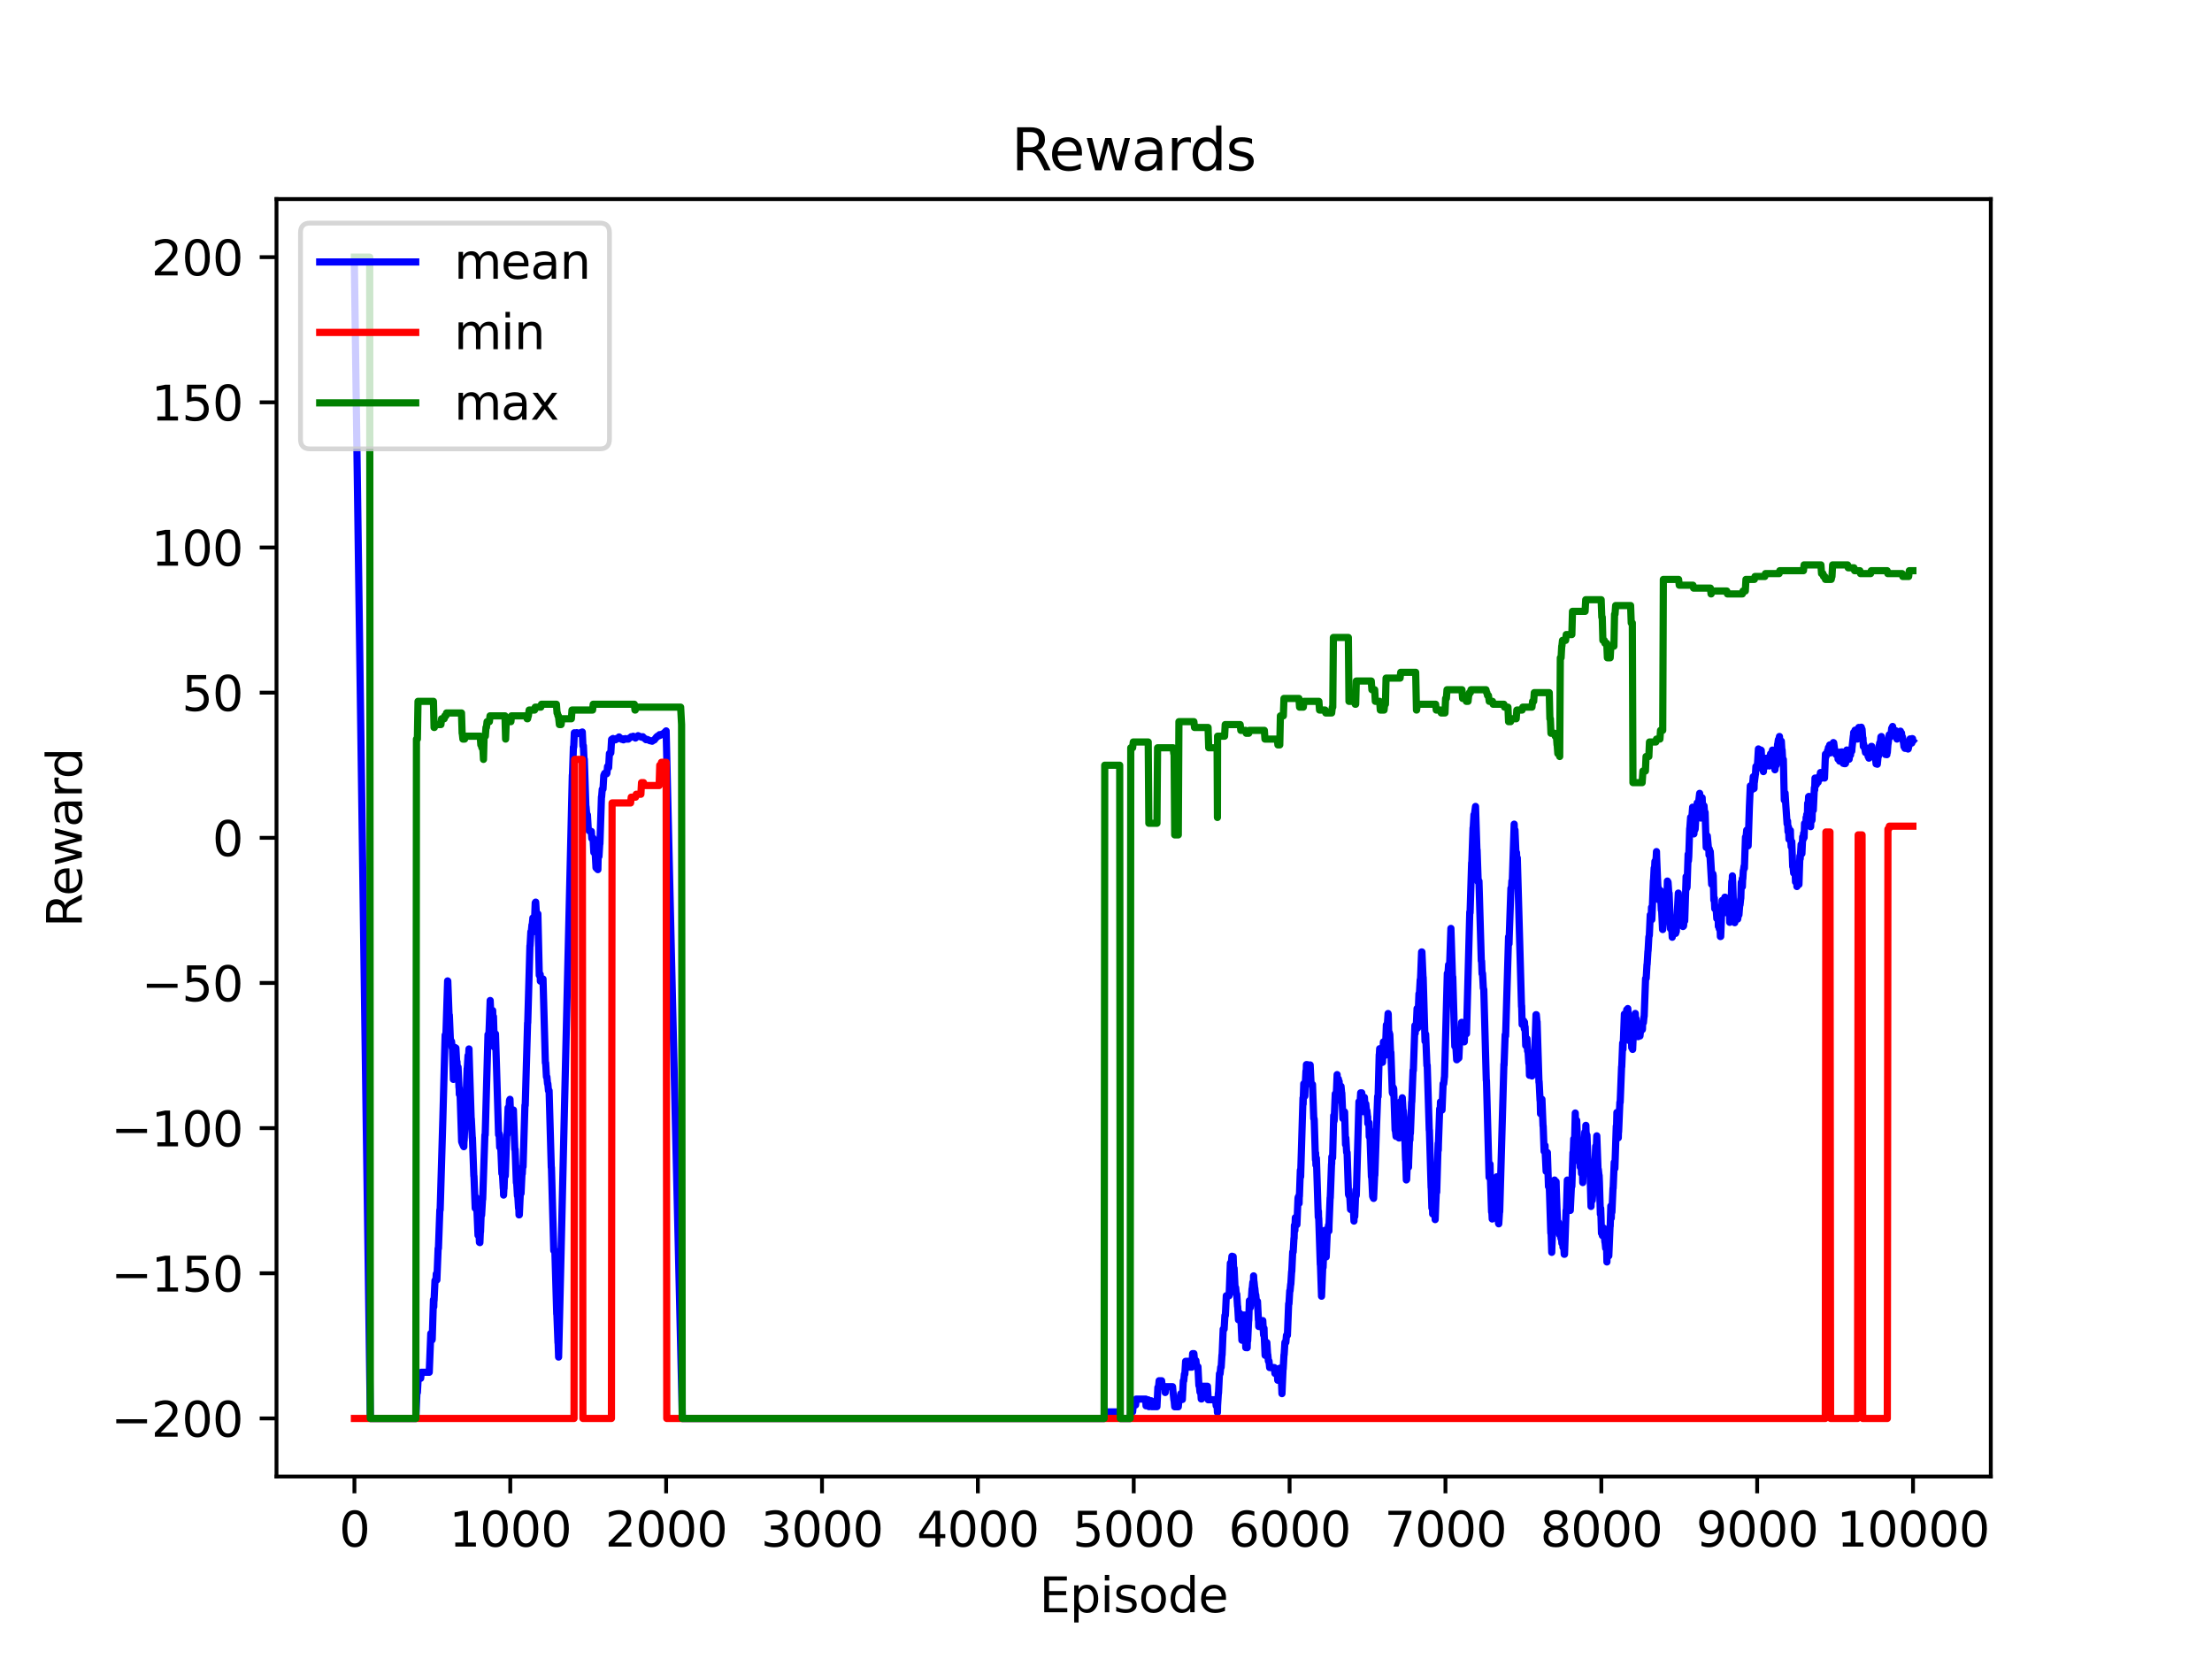 <?xml version="1.0" encoding="utf-8" standalone="no"?>
<!DOCTYPE svg PUBLIC "-//W3C//DTD SVG 1.1//EN"
  "http://www.w3.org/Graphics/SVG/1.1/DTD/svg11.dtd">
<svg xmlns:xlink="http://www.w3.org/1999/xlink" width="460.8pt" height="345.6pt" viewBox="0 0 460.8 345.6" xmlns="http://www.w3.org/2000/svg" version="1.1">
 <defs>
  <style type="text/css">*{stroke-linejoin: round; stroke-linecap: butt}</style>
 </defs>
 <g id="figure_1">
  <g id="patch_1">
   <path d="M 0 345.6 
L 460.8 345.6 
L 460.8 0 
L 0 0 
z
" style="fill: #ffffff"/>
  </g>
  <g id="axes_1">
   <g id="patch_2">
    <path d="M 57.6 307.584 
L 414.72 307.584 
L 414.72 41.472 
L 57.6 41.472 
z
" style="fill: #ffffff"/>
   </g>
   <g id="matplotlib.axis_1">
    <g id="xtick_1">
     <g id="line2d_1">
      <defs>
       <path id="me80607ed98" d="M 0 0 
L 0 3.5 
" style="stroke: #000000; stroke-width: 0.8"/>
      </defs>
      <g>
       <use xlink:href="#me80607ed98" x="73.833" y="307.584" style="stroke: #000000; stroke-width: 0.8"/>
      </g>
     </g>
     <g id="text_1">
      <!-- 0 -->
      <g transform="translate(70.651 322.182) scale(0.1 -0.1)">
       <defs>
        <path id="DejaVuSans-30" d="M 2034 4250 
Q 1547 4250 1301 3770 
Q 1056 3291 1056 2328 
Q 1056 1369 1301 889 
Q 1547 409 2034 409 
Q 2525 409 2770 889 
Q 3016 1369 3016 2328 
Q 3016 3291 2770 3770 
Q 2525 4250 2034 4250 
z
M 2034 4750 
Q 2819 4750 3233 4129 
Q 3647 3509 3647 2328 
Q 3647 1150 3233 529 
Q 2819 -91 2034 -91 
Q 1250 -91 836 529 
Q 422 1150 422 2328 
Q 422 3509 836 4129 
Q 1250 4750 2034 4750 
z
" transform="scale(0.016)"/>
       </defs>
       <use xlink:href="#DejaVuSans-30"/>
      </g>
     </g>
    </g>
    <g id="xtick_2">
     <g id="line2d_2">
      <g>
       <use xlink:href="#me80607ed98" x="106.301" y="307.584" style="stroke: #000000; stroke-width: 0.8"/>
      </g>
     </g>
     <g id="text_2">
      <!-- 1000 -->
      <g transform="translate(93.576 322.182) scale(0.1 -0.1)">
       <defs>
        <path id="DejaVuSans-31" d="M 794 531 
L 1825 531 
L 1825 4091 
L 703 3866 
L 703 4441 
L 1819 4666 
L 2450 4666 
L 2450 531 
L 3481 531 
L 3481 0 
L 794 0 
L 794 531 
z
" transform="scale(0.016)"/>
       </defs>
       <use xlink:href="#DejaVuSans-31"/>
       <use xlink:href="#DejaVuSans-30" x="63.623"/>
       <use xlink:href="#DejaVuSans-30" x="127.246"/>
       <use xlink:href="#DejaVuSans-30" x="190.869"/>
      </g>
     </g>
    </g>
    <g id="xtick_3">
     <g id="line2d_3">
      <g>
       <use xlink:href="#me80607ed98" x="138.77" y="307.584" style="stroke: #000000; stroke-width: 0.8"/>
      </g>
     </g>
     <g id="text_3">
      <!-- 2000 -->
      <g transform="translate(126.045 322.182) scale(0.1 -0.1)">
       <defs>
        <path id="DejaVuSans-32" d="M 1228 531 
L 3431 531 
L 3431 0 
L 469 0 
L 469 531 
Q 828 903 1448 1529 
Q 2069 2156 2228 2338 
Q 2531 2678 2651 2914 
Q 2772 3150 2772 3378 
Q 2772 3750 2511 3984 
Q 2250 4219 1831 4219 
Q 1534 4219 1204 4116 
Q 875 4013 500 3803 
L 500 4441 
Q 881 4594 1212 4672 
Q 1544 4750 1819 4750 
Q 2544 4750 2975 4387 
Q 3406 4025 3406 3419 
Q 3406 3131 3298 2873 
Q 3191 2616 2906 2266 
Q 2828 2175 2409 1742 
Q 1991 1309 1228 531 
z
" transform="scale(0.016)"/>
       </defs>
       <use xlink:href="#DejaVuSans-32"/>
       <use xlink:href="#DejaVuSans-30" x="63.623"/>
       <use xlink:href="#DejaVuSans-30" x="127.246"/>
       <use xlink:href="#DejaVuSans-30" x="190.869"/>
      </g>
     </g>
    </g>
    <g id="xtick_4">
     <g id="line2d_4">
      <g>
       <use xlink:href="#me80607ed98" x="171.239" y="307.584" style="stroke: #000000; stroke-width: 0.8"/>
      </g>
     </g>
     <g id="text_4">
      <!-- 3000 -->
      <g transform="translate(158.514 322.182) scale(0.1 -0.1)">
       <defs>
        <path id="DejaVuSans-33" d="M 2597 2516 
Q 3050 2419 3304 2112 
Q 3559 1806 3559 1356 
Q 3559 666 3084 287 
Q 2609 -91 1734 -91 
Q 1441 -91 1130 -33 
Q 819 25 488 141 
L 488 750 
Q 750 597 1062 519 
Q 1375 441 1716 441 
Q 2309 441 2620 675 
Q 2931 909 2931 1356 
Q 2931 1769 2642 2001 
Q 2353 2234 1838 2234 
L 1294 2234 
L 1294 2753 
L 1863 2753 
Q 2328 2753 2575 2939 
Q 2822 3125 2822 3475 
Q 2822 3834 2567 4026 
Q 2313 4219 1838 4219 
Q 1578 4219 1281 4162 
Q 984 4106 628 3988 
L 628 4550 
Q 988 4650 1302 4700 
Q 1616 4750 1894 4750 
Q 2613 4750 3031 4423 
Q 3450 4097 3450 3541 
Q 3450 3153 3228 2886 
Q 3006 2619 2597 2516 
z
" transform="scale(0.016)"/>
       </defs>
       <use xlink:href="#DejaVuSans-33"/>
       <use xlink:href="#DejaVuSans-30" x="63.623"/>
       <use xlink:href="#DejaVuSans-30" x="127.246"/>
       <use xlink:href="#DejaVuSans-30" x="190.869"/>
      </g>
     </g>
    </g>
    <g id="xtick_5">
     <g id="line2d_5">
      <g>
       <use xlink:href="#me80607ed98" x="203.708" y="307.584" style="stroke: #000000; stroke-width: 0.8"/>
      </g>
     </g>
     <g id="text_5">
      <!-- 4000 -->
      <g transform="translate(190.983 322.182) scale(0.1 -0.1)">
       <defs>
        <path id="DejaVuSans-34" d="M 2419 4116 
L 825 1625 
L 2419 1625 
L 2419 4116 
z
M 2253 4666 
L 3047 4666 
L 3047 1625 
L 3713 1625 
L 3713 1100 
L 3047 1100 
L 3047 0 
L 2419 0 
L 2419 1100 
L 313 1100 
L 313 1709 
L 2253 4666 
z
" transform="scale(0.016)"/>
       </defs>
       <use xlink:href="#DejaVuSans-34"/>
       <use xlink:href="#DejaVuSans-30" x="63.623"/>
       <use xlink:href="#DejaVuSans-30" x="127.246"/>
       <use xlink:href="#DejaVuSans-30" x="190.869"/>
      </g>
     </g>
    </g>
    <g id="xtick_6">
     <g id="line2d_6">
      <g>
       <use xlink:href="#me80607ed98" x="236.176" y="307.584" style="stroke: #000000; stroke-width: 0.8"/>
      </g>
     </g>
     <g id="text_6">
      <!-- 5000 -->
      <g transform="translate(223.451 322.182) scale(0.1 -0.1)">
       <defs>
        <path id="DejaVuSans-35" d="M 691 4666 
L 3169 4666 
L 3169 4134 
L 1269 4134 
L 1269 2991 
Q 1406 3038 1543 3061 
Q 1681 3084 1819 3084 
Q 2600 3084 3056 2656 
Q 3513 2228 3513 1497 
Q 3513 744 3044 326 
Q 2575 -91 1722 -91 
Q 1428 -91 1123 -41 
Q 819 9 494 109 
L 494 744 
Q 775 591 1075 516 
Q 1375 441 1709 441 
Q 2250 441 2565 725 
Q 2881 1009 2881 1497 
Q 2881 1984 2565 2268 
Q 2250 2553 1709 2553 
Q 1456 2553 1204 2497 
Q 953 2441 691 2322 
L 691 4666 
z
" transform="scale(0.016)"/>
       </defs>
       <use xlink:href="#DejaVuSans-35"/>
       <use xlink:href="#DejaVuSans-30" x="63.623"/>
       <use xlink:href="#DejaVuSans-30" x="127.246"/>
       <use xlink:href="#DejaVuSans-30" x="190.869"/>
      </g>
     </g>
    </g>
    <g id="xtick_7">
     <g id="line2d_7">
      <g>
       <use xlink:href="#me80607ed98" x="268.645" y="307.584" style="stroke: #000000; stroke-width: 0.8"/>
      </g>
     </g>
     <g id="text_7">
      <!-- 6000 -->
      <g transform="translate(255.92 322.182) scale(0.1 -0.1)">
       <defs>
        <path id="DejaVuSans-36" d="M 2113 2584 
Q 1688 2584 1439 2293 
Q 1191 2003 1191 1497 
Q 1191 994 1439 701 
Q 1688 409 2113 409 
Q 2538 409 2786 701 
Q 3034 994 3034 1497 
Q 3034 2003 2786 2293 
Q 2538 2584 2113 2584 
z
M 3366 4563 
L 3366 3988 
Q 3128 4100 2886 4159 
Q 2644 4219 2406 4219 
Q 1781 4219 1451 3797 
Q 1122 3375 1075 2522 
Q 1259 2794 1537 2939 
Q 1816 3084 2150 3084 
Q 2853 3084 3261 2657 
Q 3669 2231 3669 1497 
Q 3669 778 3244 343 
Q 2819 -91 2113 -91 
Q 1303 -91 875 529 
Q 447 1150 447 2328 
Q 447 3434 972 4092 
Q 1497 4750 2381 4750 
Q 2619 4750 2861 4703 
Q 3103 4656 3366 4563 
z
" transform="scale(0.016)"/>
       </defs>
       <use xlink:href="#DejaVuSans-36"/>
       <use xlink:href="#DejaVuSans-30" x="63.623"/>
       <use xlink:href="#DejaVuSans-30" x="127.246"/>
       <use xlink:href="#DejaVuSans-30" x="190.869"/>
      </g>
     </g>
    </g>
    <g id="xtick_8">
     <g id="line2d_8">
      <g>
       <use xlink:href="#me80607ed98" x="301.114" y="307.584" style="stroke: #000000; stroke-width: 0.8"/>
      </g>
     </g>
     <g id="text_8">
      <!-- 7000 -->
      <g transform="translate(288.389 322.182) scale(0.1 -0.1)">
       <defs>
        <path id="DejaVuSans-37" d="M 525 4666 
L 3525 4666 
L 3525 4397 
L 1831 0 
L 1172 0 
L 2766 4134 
L 525 4134 
L 525 4666 
z
" transform="scale(0.016)"/>
       </defs>
       <use xlink:href="#DejaVuSans-37"/>
       <use xlink:href="#DejaVuSans-30" x="63.623"/>
       <use xlink:href="#DejaVuSans-30" x="127.246"/>
       <use xlink:href="#DejaVuSans-30" x="190.869"/>
      </g>
     </g>
    </g>
    <g id="xtick_9">
     <g id="line2d_9">
      <g>
       <use xlink:href="#me80607ed98" x="333.582" y="307.584" style="stroke: #000000; stroke-width: 0.8"/>
      </g>
     </g>
     <g id="text_9">
      <!-- 8000 -->
      <g transform="translate(320.857 322.182) scale(0.1 -0.1)">
       <defs>
        <path id="DejaVuSans-38" d="M 2034 2216 
Q 1584 2216 1326 1975 
Q 1069 1734 1069 1313 
Q 1069 891 1326 650 
Q 1584 409 2034 409 
Q 2484 409 2743 651 
Q 3003 894 3003 1313 
Q 3003 1734 2745 1975 
Q 2488 2216 2034 2216 
z
M 1403 2484 
Q 997 2584 770 2862 
Q 544 3141 544 3541 
Q 544 4100 942 4425 
Q 1341 4750 2034 4750 
Q 2731 4750 3128 4425 
Q 3525 4100 3525 3541 
Q 3525 3141 3298 2862 
Q 3072 2584 2669 2484 
Q 3125 2378 3379 2068 
Q 3634 1759 3634 1313 
Q 3634 634 3220 271 
Q 2806 -91 2034 -91 
Q 1263 -91 848 271 
Q 434 634 434 1313 
Q 434 1759 690 2068 
Q 947 2378 1403 2484 
z
M 1172 3481 
Q 1172 3119 1398 2916 
Q 1625 2713 2034 2713 
Q 2441 2713 2670 2916 
Q 2900 3119 2900 3481 
Q 2900 3844 2670 4047 
Q 2441 4250 2034 4250 
Q 1625 4250 1398 4047 
Q 1172 3844 1172 3481 
z
" transform="scale(0.016)"/>
       </defs>
       <use xlink:href="#DejaVuSans-38"/>
       <use xlink:href="#DejaVuSans-30" x="63.623"/>
       <use xlink:href="#DejaVuSans-30" x="127.246"/>
       <use xlink:href="#DejaVuSans-30" x="190.869"/>
      </g>
     </g>
    </g>
    <g id="xtick_10">
     <g id="line2d_10">
      <g>
       <use xlink:href="#me80607ed98" x="366.051" y="307.584" style="stroke: #000000; stroke-width: 0.8"/>
      </g>
     </g>
     <g id="text_10">
      <!-- 9000 -->
      <g transform="translate(353.326 322.182) scale(0.1 -0.1)">
       <defs>
        <path id="DejaVuSans-39" d="M 703 97 
L 703 672 
Q 941 559 1184 500 
Q 1428 441 1663 441 
Q 2288 441 2617 861 
Q 2947 1281 2994 2138 
Q 2813 1869 2534 1725 
Q 2256 1581 1919 1581 
Q 1219 1581 811 2004 
Q 403 2428 403 3163 
Q 403 3881 828 4315 
Q 1253 4750 1959 4750 
Q 2769 4750 3195 4129 
Q 3622 3509 3622 2328 
Q 3622 1225 3098 567 
Q 2575 -91 1691 -91 
Q 1453 -91 1209 -44 
Q 966 3 703 97 
z
M 1959 2075 
Q 2384 2075 2632 2365 
Q 2881 2656 2881 3163 
Q 2881 3666 2632 3958 
Q 2384 4250 1959 4250 
Q 1534 4250 1286 3958 
Q 1038 3666 1038 3163 
Q 1038 2656 1286 2365 
Q 1534 2075 1959 2075 
z
" transform="scale(0.016)"/>
       </defs>
       <use xlink:href="#DejaVuSans-39"/>
       <use xlink:href="#DejaVuSans-30" x="63.623"/>
       <use xlink:href="#DejaVuSans-30" x="127.246"/>
       <use xlink:href="#DejaVuSans-30" x="190.869"/>
      </g>
     </g>
    </g>
    <g id="xtick_11">
     <g id="line2d_11">
      <g>
       <use xlink:href="#me80607ed98" x="398.52" y="307.584" style="stroke: #000000; stroke-width: 0.8"/>
      </g>
     </g>
     <g id="text_11">
      <!-- 10000 -->
      <g transform="translate(382.613 322.182) scale(0.1 -0.1)">
       <use xlink:href="#DejaVuSans-31"/>
       <use xlink:href="#DejaVuSans-30" x="63.623"/>
       <use xlink:href="#DejaVuSans-30" x="127.246"/>
       <use xlink:href="#DejaVuSans-30" x="190.869"/>
       <use xlink:href="#DejaVuSans-30" x="254.492"/>
      </g>
     </g>
    </g>
    <g id="text_12">
     <!-- Episode -->
     <g transform="translate(216.523 335.861) scale(0.1 -0.1)">
      <defs>
       <path id="DejaVuSans-45" d="M 628 4666 
L 3578 4666 
L 3578 4134 
L 1259 4134 
L 1259 2753 
L 3481 2753 
L 3481 2222 
L 1259 2222 
L 1259 531 
L 3634 531 
L 3634 0 
L 628 0 
L 628 4666 
z
" transform="scale(0.016)"/>
       <path id="DejaVuSans-70" d="M 1159 525 
L 1159 -1331 
L 581 -1331 
L 581 3500 
L 1159 3500 
L 1159 2969 
Q 1341 3281 1617 3432 
Q 1894 3584 2278 3584 
Q 2916 3584 3314 3078 
Q 3713 2572 3713 1747 
Q 3713 922 3314 415 
Q 2916 -91 2278 -91 
Q 1894 -91 1617 61 
Q 1341 213 1159 525 
z
M 3116 1747 
Q 3116 2381 2855 2742 
Q 2594 3103 2138 3103 
Q 1681 3103 1420 2742 
Q 1159 2381 1159 1747 
Q 1159 1113 1420 752 
Q 1681 391 2138 391 
Q 2594 391 2855 752 
Q 3116 1113 3116 1747 
z
" transform="scale(0.016)"/>
       <path id="DejaVuSans-69" d="M 603 3500 
L 1178 3500 
L 1178 0 
L 603 0 
L 603 3500 
z
M 603 4863 
L 1178 4863 
L 1178 4134 
L 603 4134 
L 603 4863 
z
" transform="scale(0.016)"/>
       <path id="DejaVuSans-73" d="M 2834 3397 
L 2834 2853 
Q 2591 2978 2328 3040 
Q 2066 3103 1784 3103 
Q 1356 3103 1142 2972 
Q 928 2841 928 2578 
Q 928 2378 1081 2264 
Q 1234 2150 1697 2047 
L 1894 2003 
Q 2506 1872 2764 1633 
Q 3022 1394 3022 966 
Q 3022 478 2636 193 
Q 2250 -91 1575 -91 
Q 1294 -91 989 -36 
Q 684 19 347 128 
L 347 722 
Q 666 556 975 473 
Q 1284 391 1588 391 
Q 1994 391 2212 530 
Q 2431 669 2431 922 
Q 2431 1156 2273 1281 
Q 2116 1406 1581 1522 
L 1381 1569 
Q 847 1681 609 1914 
Q 372 2147 372 2553 
Q 372 3047 722 3315 
Q 1072 3584 1716 3584 
Q 2034 3584 2315 3537 
Q 2597 3491 2834 3397 
z
" transform="scale(0.016)"/>
       <path id="DejaVuSans-6f" d="M 1959 3097 
Q 1497 3097 1228 2736 
Q 959 2375 959 1747 
Q 959 1119 1226 758 
Q 1494 397 1959 397 
Q 2419 397 2687 759 
Q 2956 1122 2956 1747 
Q 2956 2369 2687 2733 
Q 2419 3097 1959 3097 
z
M 1959 3584 
Q 2709 3584 3137 3096 
Q 3566 2609 3566 1747 
Q 3566 888 3137 398 
Q 2709 -91 1959 -91 
Q 1206 -91 779 398 
Q 353 888 353 1747 
Q 353 2609 779 3096 
Q 1206 3584 1959 3584 
z
" transform="scale(0.016)"/>
       <path id="DejaVuSans-64" d="M 2906 2969 
L 2906 4863 
L 3481 4863 
L 3481 0 
L 2906 0 
L 2906 525 
Q 2725 213 2448 61 
Q 2172 -91 1784 -91 
Q 1150 -91 751 415 
Q 353 922 353 1747 
Q 353 2572 751 3078 
Q 1150 3584 1784 3584 
Q 2172 3584 2448 3432 
Q 2725 3281 2906 2969 
z
M 947 1747 
Q 947 1113 1208 752 
Q 1469 391 1925 391 
Q 2381 391 2643 752 
Q 2906 1113 2906 1747 
Q 2906 2381 2643 2742 
Q 2381 3103 1925 3103 
Q 1469 3103 1208 2742 
Q 947 2381 947 1747 
z
" transform="scale(0.016)"/>
       <path id="DejaVuSans-65" d="M 3597 1894 
L 3597 1613 
L 953 1613 
Q 991 1019 1311 708 
Q 1631 397 2203 397 
Q 2534 397 2845 478 
Q 3156 559 3463 722 
L 3463 178 
Q 3153 47 2828 -22 
Q 2503 -91 2169 -91 
Q 1331 -91 842 396 
Q 353 884 353 1716 
Q 353 2575 817 3079 
Q 1281 3584 2069 3584 
Q 2775 3584 3186 3129 
Q 3597 2675 3597 1894 
z
M 3022 2063 
Q 3016 2534 2758 2815 
Q 2500 3097 2075 3097 
Q 1594 3097 1305 2825 
Q 1016 2553 972 2059 
L 3022 2063 
z
" transform="scale(0.016)"/>
      </defs>
      <use xlink:href="#DejaVuSans-45"/>
      <use xlink:href="#DejaVuSans-70" x="63.184"/>
      <use xlink:href="#DejaVuSans-69" x="126.66"/>
      <use xlink:href="#DejaVuSans-73" x="154.443"/>
      <use xlink:href="#DejaVuSans-6f" x="206.543"/>
      <use xlink:href="#DejaVuSans-64" x="267.725"/>
      <use xlink:href="#DejaVuSans-65" x="331.201"/>
     </g>
    </g>
   </g>
   <g id="matplotlib.axis_2">
    <g id="ytick_1">
     <g id="line2d_12">
      <defs>
       <path id="m00ee2f89b5" d="M 0 0 
L -3.5 0 
" style="stroke: #000000; stroke-width: 0.8"/>
      </defs>
      <g>
       <use xlink:href="#m00ee2f89b5" x="57.6" y="295.488" style="stroke: #000000; stroke-width: 0.8"/>
      </g>
     </g>
     <g id="text_13">
      <!-- −200 -->
      <g transform="translate(23.133 299.287) scale(0.1 -0.1)">
       <defs>
        <path id="DejaVuSans-2212" d="M 678 2272 
L 4684 2272 
L 4684 1741 
L 678 1741 
L 678 2272 
z
" transform="scale(0.016)"/>
       </defs>
       <use xlink:href="#DejaVuSans-2212"/>
       <use xlink:href="#DejaVuSans-32" x="83.789"/>
       <use xlink:href="#DejaVuSans-30" x="147.412"/>
       <use xlink:href="#DejaVuSans-30" x="211.035"/>
      </g>
     </g>
    </g>
    <g id="ytick_2">
     <g id="line2d_13">
      <g>
       <use xlink:href="#m00ee2f89b5" x="57.6" y="265.248" style="stroke: #000000; stroke-width: 0.8"/>
      </g>
     </g>
     <g id="text_14">
      <!-- −150 -->
      <g transform="translate(23.133 269.047) scale(0.1 -0.1)">
       <use xlink:href="#DejaVuSans-2212"/>
       <use xlink:href="#DejaVuSans-31" x="83.789"/>
       <use xlink:href="#DejaVuSans-35" x="147.412"/>
       <use xlink:href="#DejaVuSans-30" x="211.035"/>
      </g>
     </g>
    </g>
    <g id="ytick_3">
     <g id="line2d_14">
      <g>
       <use xlink:href="#m00ee2f89b5" x="57.6" y="235.008" style="stroke: #000000; stroke-width: 0.8"/>
      </g>
     </g>
     <g id="text_15">
      <!-- −100 -->
      <g transform="translate(23.133 238.807) scale(0.1 -0.1)">
       <use xlink:href="#DejaVuSans-2212"/>
       <use xlink:href="#DejaVuSans-31" x="83.789"/>
       <use xlink:href="#DejaVuSans-30" x="147.412"/>
       <use xlink:href="#DejaVuSans-30" x="211.035"/>
      </g>
     </g>
    </g>
    <g id="ytick_4">
     <g id="line2d_15">
      <g>
       <use xlink:href="#m00ee2f89b5" x="57.6" y="204.768" style="stroke: #000000; stroke-width: 0.8"/>
      </g>
     </g>
     <g id="text_16">
      <!-- −50 -->
      <g transform="translate(29.495 208.567) scale(0.1 -0.1)">
       <use xlink:href="#DejaVuSans-2212"/>
       <use xlink:href="#DejaVuSans-35" x="83.789"/>
       <use xlink:href="#DejaVuSans-30" x="147.412"/>
      </g>
     </g>
    </g>
    <g id="ytick_5">
     <g id="line2d_16">
      <g>
       <use xlink:href="#m00ee2f89b5" x="57.6" y="174.528" style="stroke: #000000; stroke-width: 0.8"/>
      </g>
     </g>
     <g id="text_17">
      <!-- 0 -->
      <g transform="translate(44.237 178.327) scale(0.1 -0.1)">
       <use xlink:href="#DejaVuSans-30"/>
      </g>
     </g>
    </g>
    <g id="ytick_6">
     <g id="line2d_17">
      <g>
       <use xlink:href="#m00ee2f89b5" x="57.6" y="144.288" style="stroke: #000000; stroke-width: 0.8"/>
      </g>
     </g>
     <g id="text_18">
      <!-- 50 -->
      <g transform="translate(37.875 148.087) scale(0.1 -0.1)">
       <use xlink:href="#DejaVuSans-35"/>
       <use xlink:href="#DejaVuSans-30" x="63.623"/>
      </g>
     </g>
    </g>
    <g id="ytick_7">
     <g id="line2d_18">
      <g>
       <use xlink:href="#m00ee2f89b5" x="57.6" y="114.048" style="stroke: #000000; stroke-width: 0.8"/>
      </g>
     </g>
     <g id="text_19">
      <!-- 100 -->
      <g transform="translate(31.512 117.847) scale(0.1 -0.1)">
       <use xlink:href="#DejaVuSans-31"/>
       <use xlink:href="#DejaVuSans-30" x="63.623"/>
       <use xlink:href="#DejaVuSans-30" x="127.246"/>
      </g>
     </g>
    </g>
    <g id="ytick_8">
     <g id="line2d_19">
      <g>
       <use xlink:href="#m00ee2f89b5" x="57.6" y="83.808" style="stroke: #000000; stroke-width: 0.8"/>
      </g>
     </g>
     <g id="text_20">
      <!-- 150 -->
      <g transform="translate(31.512 87.607) scale(0.1 -0.1)">
       <use xlink:href="#DejaVuSans-31"/>
       <use xlink:href="#DejaVuSans-35" x="63.623"/>
       <use xlink:href="#DejaVuSans-30" x="127.246"/>
      </g>
     </g>
    </g>
    <g id="ytick_9">
     <g id="line2d_20">
      <g>
       <use xlink:href="#m00ee2f89b5" x="57.6" y="53.568" style="stroke: #000000; stroke-width: 0.8"/>
      </g>
     </g>
     <g id="text_21">
      <!-- 200 -->
      <g transform="translate(31.512 57.367) scale(0.1 -0.1)">
       <use xlink:href="#DejaVuSans-32"/>
       <use xlink:href="#DejaVuSans-30" x="63.623"/>
       <use xlink:href="#DejaVuSans-30" x="127.246"/>
      </g>
     </g>
    </g>
    <g id="text_22">
     <!-- Reward -->
     <g transform="translate(17.053 193.149) rotate(-90) scale(0.1 -0.1)">
      <defs>
       <path id="DejaVuSans-52" d="M 2841 2188 
Q 3044 2119 3236 1894 
Q 3428 1669 3622 1275 
L 4263 0 
L 3584 0 
L 2988 1197 
Q 2756 1666 2539 1819 
Q 2322 1972 1947 1972 
L 1259 1972 
L 1259 0 
L 628 0 
L 628 4666 
L 2053 4666 
Q 2853 4666 3247 4331 
Q 3641 3997 3641 3322 
Q 3641 2881 3436 2590 
Q 3231 2300 2841 2188 
z
M 1259 4147 
L 1259 2491 
L 2053 2491 
Q 2509 2491 2742 2702 
Q 2975 2913 2975 3322 
Q 2975 3731 2742 3939 
Q 2509 4147 2053 4147 
L 1259 4147 
z
" transform="scale(0.016)"/>
       <path id="DejaVuSans-77" d="M 269 3500 
L 844 3500 
L 1563 769 
L 2278 3500 
L 2956 3500 
L 3675 769 
L 4391 3500 
L 4966 3500 
L 4050 0 
L 3372 0 
L 2619 2869 
L 1863 0 
L 1184 0 
L 269 3500 
z
" transform="scale(0.016)"/>
       <path id="DejaVuSans-61" d="M 2194 1759 
Q 1497 1759 1228 1600 
Q 959 1441 959 1056 
Q 959 750 1161 570 
Q 1363 391 1709 391 
Q 2188 391 2477 730 
Q 2766 1069 2766 1631 
L 2766 1759 
L 2194 1759 
z
M 3341 1997 
L 3341 0 
L 2766 0 
L 2766 531 
Q 2569 213 2275 61 
Q 1981 -91 1556 -91 
Q 1019 -91 701 211 
Q 384 513 384 1019 
Q 384 1609 779 1909 
Q 1175 2209 1959 2209 
L 2766 2209 
L 2766 2266 
Q 2766 2663 2505 2880 
Q 2244 3097 1772 3097 
Q 1472 3097 1187 3025 
Q 903 2953 641 2809 
L 641 3341 
Q 956 3463 1253 3523 
Q 1550 3584 1831 3584 
Q 2591 3584 2966 3190 
Q 3341 2797 3341 1997 
z
" transform="scale(0.016)"/>
       <path id="DejaVuSans-72" d="M 2631 2963 
Q 2534 3019 2420 3045 
Q 2306 3072 2169 3072 
Q 1681 3072 1420 2755 
Q 1159 2438 1159 1844 
L 1159 0 
L 581 0 
L 581 3500 
L 1159 3500 
L 1159 2956 
Q 1341 3275 1631 3429 
Q 1922 3584 2338 3584 
Q 2397 3584 2469 3576 
Q 2541 3569 2628 3553 
L 2631 2963 
z
" transform="scale(0.016)"/>
      </defs>
      <use xlink:href="#DejaVuSans-52"/>
      <use xlink:href="#DejaVuSans-65" x="64.982"/>
      <use xlink:href="#DejaVuSans-77" x="126.506"/>
      <use xlink:href="#DejaVuSans-61" x="208.293"/>
      <use xlink:href="#DejaVuSans-72" x="269.572"/>
      <use xlink:href="#DejaVuSans-64" x="308.936"/>
     </g>
    </g>
   </g>
   <g id="line2d_21">
    <path d="M 73.833 55.987 
L 77.145 295.488 
L 86.625 295.488 
L 86.853 290.093 
L 86.95 290.093 
L 87.112 287.13 
L 87.632 287.13 
L 87.762 285.872 
L 89.418 285.872 
L 89.742 277.792 
L 89.872 277.792 
L 89.937 277.761 
L 90.002 279.146 
L 90.035 279.074 
L 90.294 270.74 
L 90.359 272.233 
L 90.392 270.933 
L 90.424 270.933 
L 90.619 266.742 
L 90.814 266.742 
L 90.879 265.381 
L 90.911 266.639 
L 91.009 266.639 
L 91.268 260.077 
L 91.333 260.077 
L 91.626 252.063 
L 91.691 252.063 
L 92.242 233.49 
L 92.73 215.612 
L 92.794 215.691 
L 92.827 215.775 
L 92.859 215.654 
L 92.892 215.594 
L 93.249 204.339 
L 93.281 204.363 
L 93.541 211.445 
L 93.606 211.445 
L 93.833 216.937 
L 94.061 216.937 
L 94.191 218.297 
L 94.256 218.297 
L 94.45 224.859 
L 94.483 223.577 
L 94.645 219.64 
L 94.678 220.958 
L 94.71 219.622 
L 94.775 218.201 
L 94.84 218.394 
L 94.872 219.737 
L 94.905 218.334 
L 94.937 218.334 
L 94.97 218.328 
L 95.132 221.206 
L 95.197 221.176 
L 95.295 223.722 
L 95.327 222.362 
L 95.359 222.404 
L 95.392 222.313 
L 95.424 222.295 
L 95.619 226.595 
L 95.652 226.577 
L 95.684 227.968 
L 95.782 227.775 
L 95.847 227.986 
L 96.171 237.838 
L 96.398 238.425 
L 96.431 237.095 
L 96.496 238.594 
L 96.528 238.734 
L 96.561 237.415 
L 96.626 238.879 
L 96.658 237.633 
L 96.691 237.633 
L 96.918 232.141 
L 96.983 232.141 
L 97.308 222.622 
L 97.34 222.622 
L 97.502 219.888 
L 97.632 219.888 
L 97.697 218.515 
L 97.73 219.797 
L 98.152 233.054 
L 98.184 233.054 
L 98.379 236.998 
L 98.412 236.998 
L 98.704 245.005 
L 98.736 245.005 
L 98.996 251.688 
L 99.126 249.402 
L 99.288 252.069 
L 99.353 252.069 
L 99.58 257.331 
L 99.678 257.41 
L 99.71 256.109 
L 99.775 256.23 
L 99.873 258.807 
L 99.905 258.758 
L 100.035 256.37 
L 99.97 258.861 
L 100.067 256.569 
L 100.1 256.636 
L 100.23 252.983 
L 100.295 253.17 
L 100.327 253.146 
L 100.522 249.717 
L 100.554 249.826 
L 101.009 236.441 
L 101.074 236.441 
L 101.658 215.515 
L 101.853 215.515 
L 102.113 208.421 
L 102.34 213.386 
L 102.47 213.211 
L 102.535 213.211 
L 102.632 210.508 
L 102.665 211.766 
L 102.795 211.766 
L 102.99 218.164 
L 103.022 218.14 
L 103.184 215.37 
L 103.217 215.37 
L 103.866 236.399 
L 103.964 236.085 
L 103.996 236.175 
L 104.094 239 
L 104.158 238.994 
L 104.321 239.024 
L 104.548 244.461 
L 104.678 244.661 
L 104.84 247.576 
L 104.873 247.564 
L 104.905 248.955 
L 104.97 247.576 
L 105.003 247.576 
L 105.1 244.769 
L 105.165 244.824 
L 105.262 244.969 
L 105.555 236.441 
L 105.62 236.447 
L 105.847 230.756 
L 105.977 232.075 
L 106.139 229.202 
L 106.236 229.008 
L 106.431 234.204 
L 106.561 232.667 
L 106.659 232.667 
L 106.788 231.234 
L 106.951 231.234 
L 107.243 239.423 
L 107.308 239.423 
L 107.568 246.366 
L 107.633 246.366 
L 107.795 249.124 
L 107.86 249.027 
L 108.022 251.7 
L 108.087 251.7 
L 108.12 253.085 
L 108.152 251.694 
L 108.185 253.073 
L 108.379 248.743 
L 108.542 248.61 
L 108.737 244.461 
L 108.802 244.503 
L 108.866 243.082 
L 108.931 243.106 
L 108.964 243.052 
L 109.353 230.242 
L 109.418 230.26 
L 109.905 213.096 
L 109.938 213.066 
L 110.392 197.021 
L 110.425 197.021 
L 110.587 194.093 
L 110.685 194.093 
L 110.815 192.672 
L 110.88 192.672 
L 111.009 191.22 
L 111.042 191.22 
L 111.139 194.069 
L 111.204 194.057 
L 111.269 194.057 
L 111.496 188.069 
L 111.594 187.924 
L 111.756 190.731 
L 112.048 190.374 
L 112.341 203.165 
L 112.438 203.056 
L 112.535 202.972 
L 112.568 204.393 
L 112.665 204.278 
L 112.958 204.006 
L 113.12 203.939 
L 113.607 221.4 
L 113.672 221.4 
L 113.834 224.327 
L 113.932 224.327 
L 114.061 225.749 
L 114.126 225.749 
L 114.256 227.2 
L 114.386 227.2 
L 114.841 243.197 
L 114.873 243.197 
L 115.36 260.512 
L 115.587 260.512 
L 115.977 273.745 
L 116.01 273.806 
L 116.237 279.727 
L 116.269 279.757 
L 116.367 282.703 
L 116.399 281.305 
L 119.224 161.476 
L 119.256 161.47 
L 119.451 155.604 
L 119.484 155.61 
L 119.516 155.628 
L 119.646 152.652 
L 119.679 152.683 
L 119.938 152.683 
L 119.971 152.719 
L 120.036 152.652 
L 120.133 152.622 
L 120.166 152.652 
L 120.231 152.737 
L 120.425 152.816 
L 120.62 152.749 
L 120.75 152.689 
L 121.172 152.55 
L 121.269 152.507 
L 121.302 152.489 
L 121.432 155.392 
L 121.464 155.368 
L 121.529 155.356 
L 121.659 158.198 
L 121.692 158.162 
L 121.724 158.162 
L 122.049 168.051 
L 122.081 168.014 
L 122.211 169.557 
L 122.244 169.55 
L 122.373 169.756 
L 122.536 172.599 
L 122.731 173.07 
L 122.763 173.01 
L 122.828 173.07 
L 123.185 173.203 
L 123.283 174.661 
L 123.315 174.643 
L 123.445 174.734 
L 123.542 174.582 
L 123.705 177.57 
L 123.932 177.764 
L 123.997 177.794 
L 124.159 180.763 
L 124.289 180.903 
L 124.549 181.157 
L 124.614 178.217 
L 124.711 178.284 
L 124.776 178.405 
L 124.938 175.75 
L 124.971 175.78 
L 125.296 165.994 
L 125.328 166.025 
L 125.458 164.422 
L 125.62 164.373 
L 125.783 161.525 
L 125.977 161.095 
L 126.205 161.198 
L 126.335 161.168 
L 126.367 161.198 
L 126.4 161.138 
L 126.432 161.089 
L 126.562 159.674 
L 126.627 159.583 
L 126.692 159.632 
L 126.789 159.91 
L 126.952 156.965 
L 127.146 156.977 
L 127.211 156.807 
L 127.244 156.838 
L 127.406 154.043 
L 127.698 153.844 
L 127.958 154.098 
L 128.12 153.947 
L 128.185 154.128 
L 128.25 154.098 
L 128.413 153.85 
L 128.575 153.826 
L 128.607 153.802 
L 128.64 153.91 
L 128.77 153.856 
L 128.9 153.705 
L 128.965 153.517 
L 128.997 153.56 
L 129.062 153.723 
L 129.127 153.662 
L 129.387 153.88 
L 129.452 153.941 
L 129.517 154.019 
L 129.581 153.971 
L 129.744 153.941 
L 129.776 153.91 
L 129.874 154.122 
L 129.906 154.031 
L 130.263 153.868 
L 130.393 153.977 
L 130.685 153.971 
L 130.848 153.898 
L 130.88 153.977 
L 130.913 153.832 
L 130.945 153.88 
L 131.367 153.608 
L 131.497 153.475 
L 131.595 153.505 
L 131.692 153.481 
L 131.919 153.378 
L 131.952 153.451 
L 132.374 153.747 
L 132.731 153.42 
L 132.893 153.39 
L 132.926 153.257 
L 132.991 153.336 
L 133.153 153.414 
L 133.186 153.366 
L 133.25 153.42 
L 133.705 153.584 
L 133.802 153.487 
L 133.835 153.541 
L 133.9 153.469 
L 133.932 153.535 
L 134.582 154.092 
L 134.614 154.043 
L 134.809 154.025 
L 135.199 154.207 
L 135.296 154.279 
L 135.815 154.388 
L 135.848 154.412 
L 135.88 154.316 
L 136.303 154.146 
L 136.79 153.511 
L 136.822 153.535 
L 136.854 153.529 
L 136.952 153.366 
L 136.984 153.39 
L 137.212 153.281 
L 137.277 153.287 
L 137.406 153.039 
L 137.439 153.1 
L 137.569 153.166 
L 137.731 153.015 
L 137.861 152.967 
L 137.958 152.9 
L 137.991 152.931 
L 138.023 152.997 
L 138.088 152.918 
L 138.186 152.858 
L 138.51 152.525 
L 138.77 152.259 
L 142.147 295.488 
L 230.007 295.488 
L 230.137 294.127 
L 233.254 294.127 
L 233.384 295.488 
L 235.429 295.488 
L 235.559 294.091 
L 235.949 294.091 
L 236.079 292.682 
L 236.566 292.682 
L 236.696 291.454 
L 238.676 291.454 
L 238.741 292.851 
L 238.774 291.611 
L 239.196 291.611 
L 239.326 293.02 
L 239.456 293.02 
L 239.585 291.805 
L 239.813 291.805 
L 239.943 293.033 
L 241.014 293.033 
L 241.209 289.017 
L 241.339 289.017 
L 241.469 287.632 
L 241.988 287.632 
L 242.118 288.871 
L 242.702 288.871 
L 242.735 290.087 
L 242.8 288.871 
L 244.261 288.871 
L 244.391 290.269 
L 244.423 290.45 
L 244.553 291.672 
L 244.586 291.672 
L 244.716 293.057 
L 245.462 293.057 
L 245.592 291.605 
L 245.884 291.605 
L 245.982 290.329 
L 246.112 291.545 
L 246.306 291.545 
L 246.501 287.632 
L 246.599 287.632 
L 246.729 286.265 
L 246.826 286.265 
L 246.988 283.586 
L 247.638 283.586 
L 247.768 284.801 
L 248.287 284.801 
L 248.449 281.983 
L 248.709 281.983 
L 248.839 283.434 
L 249.131 283.434 
L 249.261 284.71 
L 249.553 284.71 
L 249.748 288.624 
L 249.846 288.624 
L 249.975 289.99 
L 250.073 288.751 
L 250.235 291.43 
L 250.3 291.43 
L 250.462 288.781 
L 251.534 288.781 
L 251.696 291.599 
L 253.222 291.599 
L 253.352 292.839 
L 253.547 292.839 
L 253.612 294.236 
L 253.644 292.815 
L 253.807 290.208 
L 253.839 290.208 
L 254.034 286.168 
L 254.164 286.168 
L 254.294 284.819 
L 254.391 284.819 
L 254.554 282.267 
L 254.586 282.267 
L 254.813 276.878 
L 255.008 276.878 
L 255.17 274.03 
L 255.268 274.03 
L 255.463 269.917 
L 256.047 269.917 
L 256.307 263.125 
L 256.502 263.125 
L 256.632 261.698 
L 256.891 261.77 
L 257.021 265.629 
L 257.054 264.202 
L 257.086 264.202 
L 257.281 268.242 
L 257.411 268.242 
L 257.541 269.59 
L 257.638 269.59 
L 257.8 272.143 
L 257.833 272.143 
L 257.995 274.943 
L 258.158 274.931 
L 258.255 273.582 
L 258.385 275.076 
L 258.515 275.076 
L 258.71 279.189 
L 258.904 275.282 
L 258.937 275.282 
L 259.067 273.945 
L 259.294 273.945 
L 259.521 280.737 
L 259.651 279.328 
L 259.749 279.328 
L 259.813 280.755 
L 259.846 279.328 
L 259.911 279.328 
L 260.106 275.155 
L 260.138 275.1 
L 260.268 270.951 
L 260.3 272.379 
L 260.463 272.379 
L 260.593 271 
L 260.658 271 
L 260.82 268.496 
L 260.852 268.496 
L 260.982 267.135 
L 261.112 267.135 
L 261.145 265.786 
L 261.21 267.038 
L 261.242 267.038 
L 261.372 268.387 
L 261.404 268.387 
L 261.534 269.736 
L 261.599 269.736 
L 261.729 271.09 
L 261.956 271.09 
L 262.151 274.997 
L 262.184 274.997 
L 262.216 276.334 
L 262.281 275.112 
L 262.768 275.112 
L 262.833 276.521 
L 262.866 275.106 
L 263.06 275.106 
L 263.223 278.088 
L 263.255 278.088 
L 263.32 276.709 
L 263.353 278.082 
L 263.547 282.34 
L 263.645 282.34 
L 263.71 279.545 
L 263.807 279.679 
L 263.905 279.679 
L 264.067 282.182 
L 264.099 282.182 
L 264.229 283.543 
L 264.359 283.543 
L 264.489 284.892 
L 265.463 284.892 
L 265.593 286.114 
L 266.08 286.114 
L 266.177 287.529 
L 266.307 286.295 
L 266.405 286.295 
L 266.502 285.073 
L 266.599 286.452 
L 266.729 284.989 
L 266.859 286.283 
L 266.892 286.283 
L 267.054 290.323 
L 267.281 285.194 
L 267.314 285.194 
L 267.476 282.231 
L 267.509 282.231 
L 267.671 279.642 
L 267.866 279.642 
L 267.996 278.167 
L 268.19 278.167 
L 268.45 271.592 
L 268.515 271.592 
L 268.677 268.895 
L 268.742 268.895 
L 268.872 267.516 
L 268.905 267.516 
L 269.067 264.903 
L 269.099 264.903 
L 269.294 260.797 
L 269.392 260.797 
L 269.554 257.936 
L 269.587 257.936 
L 269.651 255.251 
L 269.716 256.327 
L 269.749 256.327 
L 269.846 253.648 
L 269.879 255.112 
L 270.171 255.112 
L 270.398 249.638 
L 270.431 249.414 
L 270.496 250.654 
L 270.528 250.479 
L 270.561 249.13 
L 270.626 250.678 
L 270.658 249.227 
L 270.69 249.227 
L 270.885 243.766 
L 270.95 245.12 
L 270.983 243.687 
L 271.437 228.724 
L 271.47 229.994 
L 271.502 228.609 
L 271.6 225.761 
L 271.632 225.803 
L 271.665 227.103 
L 271.729 227.097 
L 271.762 225.634 
L 271.794 227.043 
L 271.827 228.331 
L 271.859 227.049 
L 272.054 223.112 
L 272.119 223.112 
L 272.152 221.775 
L 272.184 223.16 
L 272.216 223.16 
L 272.281 224.388 
L 272.314 223.148 
L 272.346 221.781 
L 272.411 223.19 
L 272.444 223.19 
L 272.509 221.969 
L 272.541 223.257 
L 272.606 223.257 
L 272.639 222.005 
L 272.671 223.426 
L 272.704 223.426 
L 272.736 224.835 
L 272.801 224.72 
L 272.931 221.848 
L 273.126 225.918 
L 273.418 225.918 
L 273.678 233.006 
L 273.743 233.006 
L 273.775 233.224 
L 274.035 241.606 
L 274.067 240.185 
L 274.1 241.437 
L 274.132 242.713 
L 274.165 241.298 
L 274.197 241.298 
L 274.23 241.262 
L 274.619 253.551 
L 274.652 252.329 
L 274.684 253.763 
L 274.717 253.763 
L 275.041 263.428 
L 275.074 263.428 
L 275.301 270.026 
L 275.561 263.724 
L 275.626 264.014 
L 275.853 257.519 
L 275.918 258.771 
L 275.95 257.555 
L 275.983 256.297 
L 276.015 257.676 
L 276.048 257.676 
L 276.243 261.837 
L 276.275 261.837 
L 276.502 256.515 
L 276.632 256.515 
L 276.762 255.214 
L 276.827 256.454 
L 276.86 255.087 
L 277.087 249.523 
L 277.119 249.523 
L 277.379 242.52 
L 277.411 242.471 
L 277.444 240.989 
L 277.541 241.195 
L 277.606 241.195 
L 277.834 232.389 
L 277.866 233.659 
L 277.931 233.454 
L 278.158 227.865 
L 278.386 227.865 
L 278.548 223.862 
L 278.58 225.132 
L 278.678 225.005 
L 278.808 224.757 
L 278.84 226.027 
L 278.905 225.652 
L 278.97 225.283 
L 279.165 229.214 
L 279.23 228.96 
L 279.36 226.293 
L 279.489 227.69 
L 279.522 227.69 
L 279.749 233.012 
L 279.879 233.012 
L 279.944 232.867 
L 280.074 231.597 
L 280.106 231.657 
L 280.301 238.437 
L 280.334 237.058 
L 280.366 237.058 
L 280.528 240.04 
L 280.626 240.1 
L 280.918 248.846 
L 281.048 249.13 
L 281.113 249.033 
L 281.145 249.16 
L 281.178 249.16 
L 281.34 251.948 
L 281.503 251.948 
L 281.632 250.69 
L 281.665 252.148 
L 281.73 250.745 
L 281.762 250.745 
L 281.795 252.057 
L 281.827 250.684 
L 281.86 250.781 
L 281.892 250.781 
L 282.055 254.374 
L 282.087 253.152 
L 282.184 253.206 
L 282.217 253.43 
L 282.444 247.866 
L 282.477 249.191 
L 282.542 249.015 
L 283.094 229.492 
L 283.191 229.42 
L 283.288 230.69 
L 283.451 227.66 
L 283.678 227.66 
L 283.873 231.573 
L 283.905 231.573 
L 284.035 230.218 
L 284.068 230.218 
L 284.197 228.603 
L 284.23 228.603 
L 284.392 231.409 
L 284.522 229.964 
L 284.652 231.379 
L 284.749 231.379 
L 284.879 232.637 
L 284.912 232.637 
L 284.944 234.04 
L 285.042 233.901 
L 285.074 233.925 
L 285.172 233.859 
L 285.236 236.768 
L 285.269 236.768 
L 285.301 235.401 
L 285.366 236.816 
L 285.399 236.834 
L 285.691 245.138 
L 285.723 243.723 
L 285.756 245.12 
L 285.951 249.239 
L 286.146 249.65 
L 286.373 244.552 
L 286.405 244.824 
L 286.73 235.383 
L 286.99 228.398 
L 287.022 228.398 
L 287.087 228.434 
L 287.314 219.707 
L 287.347 219.682 
L 287.412 218.455 
L 287.444 219.948 
L 287.477 218.63 
L 287.509 218.63 
L 287.639 221.34 
L 287.672 221.309 
L 287.996 221.309 
L 288.191 217.045 
L 288.321 218.521 
L 288.386 217.033 
L 288.418 218.485 
L 288.516 218.485 
L 288.548 219.852 
L 288.613 218.152 
L 288.646 217.977 
L 288.808 213.507 
L 288.873 214.832 
L 288.905 213.598 
L 288.938 213.598 
L 288.97 215.013 
L 289.003 213.604 
L 289.165 211.137 
L 289.198 211.324 
L 289.295 215.358 
L 289.392 215.056 
L 289.522 215.503 
L 289.685 219.271 
L 289.717 219.265 
L 289.75 219.235 
L 290.042 227.599 
L 290.139 227.859 
L 290.204 226.511 
L 290.237 227.974 
L 290.269 226.632 
L 290.334 226.843 
L 290.626 235.419 
L 290.691 235.419 
L 290.821 236.738 
L 290.886 235.437 
L 290.951 235.522 
L 291.016 235.546 
L 291.178 232.8 
L 291.243 232.8 
L 291.438 237.064 
L 291.503 237.064 
L 291.535 236.853 
L 291.6 236.883 
L 291.795 229.456 
L 291.957 232.673 
L 292.12 228.688 
L 292.282 231.343 
L 292.347 231.379 
L 292.509 233.817 
L 292.542 233.817 
L 292.802 241.655 
L 292.834 241.655 
L 292.964 245.804 
L 293.029 245.719 
L 293.191 241.788 
L 293.224 243.161 
L 293.256 241.727 
L 293.289 241.86 
L 293.321 241.655 
L 293.386 241.806 
L 293.419 243.155 
L 293.451 241.812 
L 293.678 236.121 
L 293.711 237.482 
L 293.743 236.006 
L 293.776 236.127 
L 293.808 236.115 
L 294.068 229.559 
L 294.1 229.565 
L 294.36 222.936 
L 294.425 223.015 
L 294.75 213.634 
L 294.782 213.81 
L 294.815 215.267 
L 294.88 213.949 
L 295.01 214.33 
L 295.204 210.084 
L 295.302 214.185 
L 295.367 212.8 
L 295.594 207.006 
L 295.691 207.066 
L 295.854 204.109 
L 295.886 205.566 
L 295.919 204.121 
L 296.146 198.309 
L 296.211 198.309 
L 296.438 203.583 
L 296.471 203.583 
L 296.86 216.924 
L 296.893 216.87 
L 296.958 215.406 
L 296.99 215.449 
L 297.25 221.987 
L 297.315 221.92 
L 297.737 235.425 
L 297.769 235.425 
L 298.127 247.394 
L 298.159 247.4 
L 298.289 251.64 
L 298.354 251.501 
L 298.386 251.555 
L 298.419 251.428 
L 298.451 252.91 
L 298.484 251.549 
L 298.549 248.689 
L 298.614 250.061 
L 298.646 250.031 
L 298.743 249.916 
L 298.808 252.65 
L 298.873 252.632 
L 298.938 252.596 
L 298.971 254.065 
L 299.198 248.362 
L 299.295 248.356 
L 299.588 238.177 
L 299.62 239.617 
L 299.653 238.189 
L 299.912 230.98 
L 299.945 230.98 
L 300.042 230.998 
L 300.075 229.541 
L 300.14 229.589 
L 300.269 229.783 
L 300.302 229.783 
L 300.399 231.246 
L 300.627 225.767 
L 300.756 225.767 
L 300.886 224.46 
L 300.919 224.309 
L 301.503 202.778 
L 301.666 202.53 
L 301.763 200.988 
L 301.795 201.018 
L 301.86 201 
L 301.893 202.415 
L 301.958 200.879 
L 301.99 200.873 
L 302.25 193.404 
L 302.575 203.522 
L 302.64 203.522 
L 303.062 217.965 
L 303.159 217.995 
L 303.192 216.604 
L 303.224 218.043 
L 303.257 218.043 
L 303.289 218.043 
L 303.451 220.771 
L 303.484 220.771 
L 303.646 216.477 
L 303.809 220.487 
L 303.841 220.396 
L 303.906 220.396 
L 304.166 214.771 
L 304.393 215.437 
L 304.49 212.969 
L 304.555 213.011 
L 304.588 213.296 
L 304.75 216.302 
L 305.01 217.039 
L 305.042 217.021 
L 305.14 214.342 
L 305.205 214.614 
L 305.302 214.687 
L 305.497 215.346 
L 306.179 189.993 
L 306.211 190.138 
L 306.244 190.138 
L 306.568 179.717 
L 306.601 179.85 
L 306.861 172.466 
L 306.893 172.532 
L 307.055 169.714 
L 307.153 169.72 
L 307.38 167.996 
L 307.672 177.177 
L 307.705 177.038 
L 307.932 183.733 
L 307.965 183.727 
L 308.094 183.546 
L 308.581 200.172 
L 308.646 200.226 
L 308.744 202.869 
L 308.809 202.706 
L 308.841 202.802 
L 309.004 205.845 
L 309.101 206.117 
L 309.62 225.047 
L 309.653 225.047 
L 310.205 245.253 
L 310.335 245.284 
L 310.4 242.52 
L 310.432 244.013 
L 310.724 252.481 
L 310.789 252.481 
L 310.854 253.938 
L 310.887 252.505 
L 310.952 252.517 
L 311.114 246.989 
L 311.211 246.971 
L 311.439 252.674 
L 311.536 252.638 
L 311.828 245.138 
L 312.153 254.749 
L 312.218 254.948 
L 312.38 252.36 
L 312.413 252.444 
L 313.289 221.69 
L 313.322 221.914 
L 313.549 215.558 
L 313.582 215.733 
L 313.647 215.812 
L 314.263 195.158 
L 314.296 195.127 
L 314.361 196.609 
L 314.393 195.321 
L 314.75 185.045 
L 314.88 184.822 
L 314.945 183.521 
L 315.01 183.558 
L 315.043 183.4 
L 315.432 171.685 
L 315.465 172.98 
L 315.562 172.913 
L 315.595 172.889 
L 315.854 179.118 
L 315.919 177.606 
L 315.952 178.877 
L 315.984 178.919 
L 316.049 178.659 
L 316.082 178.719 
L 316.958 209.691 
L 316.991 209.54 
L 317.088 213.423 
L 317.186 213.193 
L 317.413 212.661 
L 317.543 214.336 
L 317.575 212.939 
L 317.64 214.106 
L 317.705 213.925 
L 317.835 217.807 
L 317.867 216.404 
L 317.965 216.689 
L 317.997 216.574 
L 318.095 216.386 
L 318.225 218.951 
L 318.257 218.878 
L 318.322 219.065 
L 318.484 221.521 
L 318.517 221.521 
L 318.549 221.4 
L 318.614 224.001 
L 318.679 222.44 
L 318.744 222.519 
L 318.842 222.743 
L 318.906 221.509 
L 318.939 222.912 
L 318.971 222.912 
L 319.004 222.791 
L 319.134 224.146 
L 319.166 223.964 
L 319.231 222.507 
L 319.264 223.94 
L 319.458 223.741 
L 319.556 220.838 
L 319.588 222.204 
L 319.621 222.204 
L 319.978 211.378 
L 320.043 211.378 
L 320.173 212.848 
L 320.205 212.848 
L 320.595 225.476 
L 320.627 225.295 
L 320.822 229.256 
L 320.855 229.256 
L 320.92 232.008 
L 320.984 230.744 
L 321.114 229.268 
L 321.212 228.99 
L 321.439 234.56 
L 321.472 234.56 
L 321.666 239.84 
L 321.699 238.48 
L 321.764 239.731 
L 321.796 239.865 
L 321.861 238.631 
L 321.894 240.094 
L 322.088 244.013 
L 322.186 243.899 
L 322.348 240.094 
L 322.575 247.183 
L 322.705 245.864 
L 323.062 256.865 
L 323.127 256.865 
L 323.257 260.887 
L 323.29 259.617 
L 323.517 254.628 
L 323.582 254.628 
L 323.842 245.822 
L 323.907 246.021 
L 323.939 247.406 
L 324.037 247.394 
L 324.101 247.394 
L 324.166 246.167 
L 324.199 247.57 
L 324.491 255.765 
L 324.621 255.862 
L 324.653 254.628 
L 324.718 255.855 
L 324.783 255.855 
L 324.913 257.24 
L 324.946 257.017 
L 325.011 255.48 
L 325.043 256.738 
L 325.173 257.972 
L 325.205 257.972 
L 325.238 256.363 
L 325.27 257.591 
L 325.368 258.994 
L 325.465 257.077 
L 325.595 259.823 
L 325.692 258.607 
L 325.855 261.287 
L 325.92 261.287 
L 326.244 252.142 
L 326.309 252.142 
L 326.504 245.828 
L 326.537 247.098 
L 326.569 247.098 
L 326.699 250.787 
L 326.731 249.566 
L 326.829 249.566 
L 326.959 250.926 
L 327.024 250.92 
L 327.121 252.148 
L 327.348 247.189 
L 327.446 247.14 
L 327.673 240.088 
L 327.738 240.088 
L 327.835 237.252 
L 327.868 238.534 
L 327.998 238.522 
L 328.16 231.863 
L 328.193 233.448 
L 328.225 234.984 
L 328.257 233.387 
L 328.29 233.387 
L 328.452 233.387 
L 328.647 237.929 
L 328.68 237.929 
L 328.874 241.909 
L 329.167 241.909 
L 329.199 243.124 
L 329.232 241.872 
L 329.264 241.872 
L 329.296 240.33 
L 329.329 241.6 
L 329.459 244.467 
L 329.491 244.128 
L 329.621 242.604 
L 329.719 246.348 
L 329.751 245.126 
L 329.978 239.852 
L 330.011 239.852 
L 330.141 235.855 
L 330.173 237.076 
L 330.206 238.346 
L 330.271 237.905 
L 330.368 234.427 
L 330.4 235.679 
L 330.53 236.901 
L 330.595 236.466 
L 330.855 243.137 
L 330.887 243.137 
L 330.952 243.493 
L 330.985 241.872 
L 331.017 243.457 
L 331.115 244.709 
L 331.147 244.661 
L 331.245 244.661 
L 331.439 251.319 
L 331.472 250.08 
L 331.699 250.061 
L 331.861 247.546 
L 331.959 247.546 
L 332.121 245.03 
L 332.154 245.03 
L 332.413 238.77 
L 332.478 238.8 
L 332.543 239.121 
L 332.641 236.617 
L 332.9 243.626 
L 332.965 243.626 
L 333.095 244.866 
L 333.128 244.866 
L 333.193 246.469 
L 333.388 252.928 
L 333.42 251.707 
L 333.452 251.707 
L 333.517 253.424 
L 333.615 256.902 
L 333.647 255.668 
L 333.68 255.668 
L 333.81 257.398 
L 333.939 255.813 
L 334.037 255.813 
L 334.167 257.119 
L 334.199 257.119 
L 334.329 258.74 
L 334.362 258.74 
L 334.491 260.035 
L 334.686 260.035 
L 334.751 262.889 
L 334.784 261.674 
L 334.914 260.361 
L 334.978 260.367 
L 335.108 261.625 
L 335.141 261.625 
L 335.401 255.462 
L 335.433 255.462 
L 335.563 251.235 
L 335.595 252.529 
L 335.66 253.751 
L 335.693 252.529 
L 335.79 252.517 
L 336.017 247.527 
L 336.05 247.527 
L 336.277 242.126 
L 336.31 242.108 
L 336.407 243.409 
L 336.699 234.603 
L 336.732 235.831 
L 336.764 234.615 
L 336.829 231.742 
L 336.862 232.958 
L 336.959 232.952 
L 337.024 235.443 
L 337.056 235.443 
L 337.121 237.028 
L 337.154 235.806 
L 337.186 235.806 
L 337.446 229.643 
L 337.511 229.643 
L 337.803 222.241 
L 337.836 222.241 
L 338.031 217.275 
L 338.095 218.588 
L 338.128 217.354 
L 338.16 217.354 
L 338.388 211.245 
L 338.42 212.54 
L 338.453 211.239 
L 338.485 211.245 
L 338.518 211.245 
L 338.55 212.473 
L 338.647 212.419 
L 338.68 212.473 
L 338.81 212.866 
L 338.875 210.35 
L 338.94 211.584 
L 339.005 211.512 
L 339.102 210.102 
L 339.264 212.697 
L 339.297 212.697 
L 339.362 213.961 
L 339.394 213.949 
L 339.459 212.727 
L 339.492 214.402 
L 339.557 216.876 
L 339.589 215.618 
L 339.686 214.342 
L 339.816 216.453 
L 339.881 216.967 
L 339.914 218.243 
L 339.979 216.991 
L 340.011 216.967 
L 340.109 218.612 
L 340.368 212.401 
L 340.498 212.419 
L 340.531 213.653 
L 340.596 213.574 
L 340.661 211.118 
L 340.725 212.334 
L 340.758 212.334 
L 340.79 213.556 
L 340.855 212.237 
L 340.888 213.453 
L 341.018 213.447 
L 341.115 215.933 
L 341.148 215.927 
L 341.18 214.705 
L 341.245 215.957 
L 341.31 215.872 
L 341.407 214.578 
L 341.44 214.584 
L 341.505 215.836 
L 341.57 215.824 
L 341.635 215.818 
L 341.764 214.578 
L 342.122 214.493 
L 342.154 214.409 
L 342.187 213.06 
L 342.284 213.096 
L 342.316 213.024 
L 342.349 213.048 
L 342.479 211.747 
L 342.511 211.717 
L 342.803 203.849 
L 342.933 203.8 
L 343.096 200.952 
L 343.128 200.909 
L 343.29 198.2 
L 343.323 198.067 
L 343.485 195.182 
L 343.583 194.861 
L 343.778 190.591 
L 343.842 190.555 
L 344.005 190.325 
L 344.037 189.025 
L 344.07 190.265 
L 344.102 191.571 
L 344.167 190.174 
L 344.427 183.443 
L 344.459 183.413 
L 344.589 180.842 
L 344.622 182.124 
L 344.687 180.806 
L 344.752 179.439 
L 344.784 180.679 
L 344.849 180.528 
L 344.979 178.864 
L 345.011 178.743 
L 345.076 177.401 
L 345.109 178.665 
L 345.368 184.816 
L 345.433 184.876 
L 345.563 187.453 
L 345.596 187.434 
L 345.661 187.344 
L 345.693 187.217 
L 345.823 185.614 
L 345.888 185.517 
L 346.083 189.6 
L 346.115 189.63 
L 346.148 189.575 
L 346.343 193.615 
L 346.375 193.64 
L 346.635 190.15 
L 346.732 190.344 
L 346.765 190.102 
L 346.83 190.247 
L 347.122 190.809 
L 347.154 190.906 
L 347.349 183.54 
L 347.446 183.691 
L 347.479 183.757 
L 347.641 186.074 
L 347.674 186.176 
L 347.706 186.086 
L 347.998 193.482 
L 348.031 192.212 
L 348.128 192.4 
L 348.161 192.17 
L 348.193 192.255 
L 348.356 195.248 
L 348.55 191.656 
L 348.615 191.626 
L 348.713 192.956 
L 348.778 191.281 
L 348.843 191.335 
L 348.94 191.602 
L 349.005 191.753 
L 349.07 194.438 
L 349.167 194.075 
L 349.2 194.063 
L 349.427 189.896 
L 349.622 186.043 
L 349.654 187.743 
L 349.719 188.747 
L 349.817 188.68 
L 349.849 188.723 
L 349.914 189.158 
L 349.947 188.759 
L 349.979 188.777 
L 350.141 192.612 
L 350.174 192.642 
L 350.271 191.281 
L 350.304 192.509 
L 350.369 191.644 
L 350.434 190.755 
L 350.563 192.672 
L 350.596 193.011 
L 350.693 192.926 
L 350.726 192.817 
L 350.856 190.519 
L 350.953 191.849 
L 351.213 183.842 
L 351.245 182.62 
L 351.278 183.89 
L 351.31 183.854 
L 351.343 185.088 
L 351.44 184.852 
L 351.667 177.957 
L 351.7 178.024 
L 351.732 179.312 
L 351.797 178.435 
L 351.992 172.599 
L 352.025 172.538 
L 352.187 170.264 
L 352.284 171.546 
L 352.317 170.294 
L 352.382 171.946 
L 352.414 170.688 
L 352.609 168.147 
L 352.641 168.559 
L 352.836 173.234 
L 352.869 173.718 
L 352.999 171.564 
L 353.064 172.889 
L 353.128 172.762 
L 353.388 168.365 
L 353.486 168.94 
L 353.518 168.946 
L 353.551 167.264 
L 353.583 168.958 
L 353.616 168.958 
L 353.648 169.423 
L 353.68 169.417 
L 353.745 167.349 
L 353.81 167.452 
L 354.07 165.269 
L 354.297 170.409 
L 354.362 168.667 
L 354.427 168.734 
L 354.46 168.728 
L 354.492 169.95 
L 354.525 168.286 
L 354.557 167.899 
L 354.59 166.182 
L 354.655 167.936 
L 354.687 167.47 
L 354.719 167.512 
L 354.752 168.776 
L 354.849 168.734 
L 354.882 168.74 
L 354.914 169.127 
L 354.947 169.121 
L 354.979 167.863 
L 355.044 168.77 
L 355.174 169.254 
L 355.206 169.224 
L 355.434 176.524 
L 355.499 176.53 
L 355.596 174.062 
L 355.661 174.129 
L 355.921 176.953 
L 355.953 176.899 
L 355.986 176.899 
L 356.018 178.133 
L 356.083 176.881 
L 356.116 178.096 
L 356.213 178.114 
L 356.57 184.217 
L 356.278 177.401 
L 356.603 182.904 
L 356.668 182.898 
L 356.7 182.433 
L 356.765 182.85 
L 356.797 183.316 
L 356.83 182.052 
L 356.895 182.487 
L 357.025 187.513 
L 357.09 187.084 
L 357.122 187.084 
L 357.22 189.303 
L 357.252 188.898 
L 357.479 188.91 
L 357.642 191.36 
L 357.707 191.317 
L 357.772 189.999 
L 357.804 190.017 
L 357.901 189.654 
L 357.966 192.98 
L 357.999 191.674 
L 358.064 192.194 
L 358.161 193.495 
L 358.226 193.023 
L 358.291 192.158 
L 358.388 195.097 
L 358.453 195.085 
L 358.746 187.58 
L 358.811 187.549 
L 358.843 188.819 
L 358.908 188.396 
L 358.94 187.936 
L 359.005 187.985 
L 359.038 189.34 
L 359.103 188.106 
L 359.2 188.184 
L 359.33 186.896 
L 359.362 186.896 
L 359.427 188.928 
L 359.46 188.904 
L 359.492 190.12 
L 359.557 189.618 
L 359.655 187.852 
L 359.72 187.44 
L 359.785 189.624 
L 359.817 188.281 
L 359.882 189.606 
L 360.077 189.708 
L 360.174 188.753 
L 360.239 188.801 
L 360.272 188.801 
L 360.337 192.14 
L 360.401 190.477 
L 360.434 190.495 
L 360.466 190.083 
L 360.531 190.519 
L 360.564 190.912 
L 360.759 183.636 
L 360.791 183.691 
L 360.824 184.102 
L 360.856 183.733 
L 360.889 182.463 
L 360.953 183.727 
L 361.116 188.856 
L 361.181 188.801 
L 361.213 188.801 
L 361.246 188.426 
L 361.376 192.212 
L 361.408 190.985 
L 361.44 190.997 
L 361.505 191.021 
L 361.733 188.499 
L 361.765 188.493 
L 361.992 191.462 
L 362.057 191.021 
L 362.155 188.874 
L 362.252 190.585 
L 362.415 188.517 
L 362.447 188.481 
L 362.479 188.511 
L 362.609 187.199 
L 362.642 187.15 
L 362.739 183.787 
L 362.804 184.187 
L 362.902 184.296 
L 362.934 183.044 
L 362.967 184.719 
L 363.031 182.953 
L 363.064 183.068 
L 363.161 181.344 
L 363.194 181.35 
L 363.324 180.419 
L 363.389 180.854 
L 363.616 174.377 
L 363.648 174.788 
L 363.713 174.703 
L 363.876 172.925 
L 363.908 173.385 
L 364.168 176.203 
L 364.428 168.105 
L 364.622 163.714 
L 364.655 163.702 
L 364.817 164.64 
L 364.85 164.555 
L 364.947 164.047 
L 364.98 164.494 
L 365.045 164.017 
L 365.239 161.797 
L 365.272 162.238 
L 365.337 162.184 
L 365.402 164.258 
L 365.434 162.988 
L 365.467 162.946 
L 365.661 161.41 
L 365.694 161.349 
L 365.791 159.668 
L 365.889 159.692 
L 365.921 160.128 
L 366.019 160.104 
L 366.148 158.719 
L 366.311 156.015 
L 366.376 156.819 
L 366.506 156.723 
L 366.635 157.207 
L 366.733 157.176 
L 366.798 156.233 
L 366.895 156.305 
L 367.09 160.164 
L 367.252 160.194 
L 367.285 160.218 
L 367.35 160.739 
L 367.415 159.045 
L 367.48 159.069 
L 367.61 158.489 
L 367.642 159.801 
L 367.707 159.317 
L 367.739 159.233 
L 367.934 157.963 
L 368.129 158.344 
L 368.162 157.908 
L 368.194 158.374 
L 368.226 158.301 
L 368.389 159.027 
L 368.421 158.616 
L 368.454 159.075 
L 368.486 159.045 
L 368.551 159.112 
L 368.584 159.559 
L 368.681 158.265 
L 368.713 158.283 
L 368.746 158.295 
L 368.843 157.025 
L 368.941 157.08 
L 369.136 157.194 
L 369.233 156.257 
L 369.298 156.324 
L 369.33 156.342 
L 369.558 158.12 
L 369.623 157.721 
L 369.655 157.787 
L 369.752 160.358 
L 369.85 159.341 
L 369.947 158.815 
L 369.98 158.906 
L 370.012 159.42 
L 370.077 158.912 
L 370.11 158.894 
L 370.175 157.188 
L 370.304 155.059 
L 370.337 155.035 
L 370.467 154.08 
L 370.499 154.104 
L 370.597 154.019 
L 370.694 153.42 
L 370.824 155.634 
L 370.856 155.622 
L 370.889 154.382 
L 370.954 154.86 
L 370.986 154.975 
L 371.019 154.926 
L 371.084 154.394 
L 371.214 156.686 
L 371.246 156.227 
L 371.408 159.051 
L 371.506 158.217 
L 371.701 166.672 
L 371.798 165.674 
L 371.83 165.178 
L 371.863 165.202 
L 372.025 167.845 
L 372.285 171.643 
L 372.35 171.081 
L 372.382 171.05 
L 372.48 173.264 
L 372.512 172.786 
L 372.545 172.78 
L 372.577 172.296 
L 372.675 174.836 
L 372.74 174.389 
L 372.772 174.915 
L 372.869 174.849 
L 372.902 174.812 
L 372.967 173.004 
L 372.999 174.274 
L 373.129 176.379 
L 373.194 175.919 
L 373.259 175.314 
L 373.454 180.528 
L 373.519 180.467 
L 373.649 181.87 
L 373.681 181.864 
L 373.811 180.909 
L 373.844 180.951 
L 373.941 181.096 
L 374.038 183.721 
L 374.071 181.997 
L 374.103 182.433 
L 374.136 181.967 
L 374.201 181.096 
L 374.233 181.102 
L 374.331 184.677 
L 374.363 182.959 
L 374.395 182.959 
L 374.46 181.973 
L 374.525 182.015 
L 374.558 183.739 
L 374.623 182.56 
L 374.655 182.517 
L 374.753 184.253 
L 374.947 178.32 
L 374.98 178.858 
L 375.012 178.913 
L 375.207 175.913 
L 375.24 176.409 
L 375.37 177.836 
L 375.532 174.341 
L 375.597 174.389 
L 375.629 174.867 
L 375.727 173.572 
L 375.759 174.062 
L 375.792 173.99 
L 375.824 174.474 
L 375.922 171.54 
L 375.954 171.933 
L 375.986 171.976 
L 376.116 171.419 
L 376.149 171.431 
L 376.181 171.964 
L 376.214 171.546 
L 376.246 170.3 
L 376.311 170.899 
L 376.344 171.395 
L 376.376 169.678 
L 376.473 170.228 
L 376.506 170.319 
L 376.571 167.337 
L 376.636 167.772 
L 376.668 168.268 
L 376.766 165.958 
L 376.798 165.988 
L 376.831 165.904 
L 377.058 171.371 
L 377.09 171.377 
L 377.188 172.212 
L 377.285 169.569 
L 377.35 170.022 
L 377.448 170.911 
L 377.48 170.845 
L 377.577 167.458 
L 377.642 167.881 
L 377.675 167.893 
L 377.74 168.794 
L 377.967 164.083 
L 378.032 164.573 
L 378.097 162.087 
L 378.162 162.626 
L 378.259 162.535 
L 378.357 163.49 
L 378.389 163.031 
L 378.584 162.414 
L 378.616 161.997 
L 378.681 162.565 
L 378.714 162.565 
L 378.746 162.958 
L 378.779 162.517 
L 378.811 162.577 
L 378.844 162.571 
L 379.006 161.724 
L 379.039 161.767 
L 379.168 161.313 
L 379.201 161.392 
L 379.233 160.938 
L 379.298 161.464 
L 379.331 161.362 
L 379.461 162.118 
L 379.558 161.555 
L 379.59 161.573 
L 379.655 162.015 
L 379.688 161.543 
L 379.72 161.99 
L 379.753 161.464 
L 379.818 161.906 
L 379.85 161.906 
L 379.915 161.041 
L 379.98 161.597 
L 380.078 162.087 
L 380.272 157.104 
L 380.305 157.575 
L 380.37 157.648 
L 380.467 157.2 
L 380.5 157.285 
L 380.565 157.188 
L 380.727 156.33 
L 380.759 156.771 
L 380.792 156.281 
L 380.824 156.68 
L 380.889 155.749 
L 380.954 156.16 
L 380.987 156.166 
L 381.149 155.205 
L 381.181 155.18 
L 381.246 156.862 
L 381.376 156.759 
L 381.506 156.771 
L 381.668 155.803 
L 381.766 155.725 
L 381.928 154.691 
L 381.993 154.733 
L 382.22 156.469 
L 382.35 156.36 
L 382.48 157.194 
L 382.513 156.692 
L 382.61 156.886 
L 382.707 156.928 
L 382.74 157.412 
L 382.837 157.346 
L 382.87 156.862 
L 382.902 158.132 
L 383 157.6 
L 383.097 157.594 
L 383.227 158.561 
L 383.357 156.674 
L 383.422 157.158 
L 383.519 157.255 
L 383.552 157.225 
L 383.584 157.158 
L 383.714 156.632 
L 383.844 158.465 
L 383.876 158.519 
L 383.974 159.021 
L 384.039 158.507 
L 384.104 158.555 
L 384.201 159.081 
L 384.331 158.102 
L 384.396 159.087 
L 384.461 159.015 
L 384.623 156.838 
L 384.656 156.807 
L 384.721 156.239 
L 384.753 156.668 
L 384.818 157.11 
L 384.883 157.067 
L 384.98 157.207 
L 385.013 156.801 
L 385.045 157.243 
L 385.078 157.237 
L 385.208 158.162 
L 385.37 156.826 
L 385.402 156.838 
L 385.467 156.826 
L 385.5 157.279 
L 385.532 156.795 
L 385.565 156.813 
L 385.695 155.93 
L 385.727 155.979 
L 385.76 156.481 
L 385.792 155.949 
L 386.084 153.281 
L 386.117 153.808 
L 386.149 152.592 
L 386.182 152.562 
L 386.247 153.554 
L 386.279 153.088 
L 386.441 152.108 
L 386.506 152.096 
L 386.701 153.475 
L 386.896 153.475 
L 386.928 153.965 
L 386.961 153.892 
L 387.091 152.102 
L 387.221 151.54 
L 387.286 152.114 
L 387.351 151.999 
L 387.448 151.842 
L 387.48 151.908 
L 387.513 151.945 
L 387.545 152.453 
L 387.61 151.969 
L 387.74 151.491 
L 387.87 152.374 
L 387.902 151.933 
L 388.032 153.771 
L 388.065 153.699 
L 388.097 153.759 
L 388.162 155.495 
L 388.227 154.963 
L 388.39 155.767 
L 388.454 155.846 
L 388.617 156.765 
L 388.682 156.753 
L 388.747 155.828 
L 388.779 156.342 
L 388.812 156.717 
L 388.877 156.698 
L 388.941 156.747 
L 389.006 156.233 
L 389.169 157.6 
L 389.201 157.146 
L 389.266 157.582 
L 389.331 157.938 
L 389.364 157.467 
L 389.493 155.985 
L 389.526 156.015 
L 389.688 156.953 
L 389.818 155.489 
L 389.851 155.543 
L 389.948 156.717 
L 389.916 155.483 
L 390.013 156.275 
L 390.078 156.239 
L 390.11 156.698 
L 390.175 156.638 
L 390.208 156.269 
L 390.24 156.801 
L 390.338 156.826 
L 390.435 157.793 
L 390.468 157.358 
L 390.5 157.358 
L 390.565 157.352 
L 390.662 157.944 
L 390.695 157.938 
L 390.825 159.13 
L 390.857 159.106 
L 390.987 159.13 
L 391.019 159.154 
L 391.182 157.442 
L 391.084 159.202 
L 391.247 157.479 
L 391.279 157.418 
L 391.344 157.497 
L 391.474 155.265 
L 391.539 155.265 
L 391.571 154.775 
L 391.669 154.854 
L 391.701 154.848 
L 391.831 153.499 
L 391.864 153.892 
L 391.896 153.886 
L 391.929 153.433 
L 391.994 153.971 
L 392.026 153.953 
L 392.058 154.031 
L 392.221 155.217 
L 392.253 155.162 
L 392.286 155.066 
L 392.318 155.574 
L 392.383 155.241 
L 392.448 155.247 
L 392.481 154.775 
L 392.675 156.197 
L 392.708 156.239 
L 392.773 157.176 
L 392.838 156.741 
L 392.87 156.747 
L 392.935 155.815 
L 392.968 156.317 
L 393.065 157.213 
L 393.097 156.759 
L 393.162 156.753 
L 393.292 155.035 
L 393.325 154.951 
L 393.552 153.07 
L 393.682 153.003 
L 393.779 153.033 
L 393.812 153.511 
L 393.844 153.009 
L 393.877 153.021 
L 393.942 152.991 
L 394.072 151.715 
L 394.104 151.727 
L 394.136 152.205 
L 394.201 151.781 
L 394.234 151.8 
L 394.266 151.334 
L 394.331 151.697 
L 394.429 152.677 
L 394.494 152.671 
L 394.591 152.253 
L 394.721 153.13 
L 394.753 153.124 
L 394.786 152.652 
L 394.851 153.142 
L 394.883 153.197 
L 394.948 152.235 
L 394.981 152.689 
L 395.175 153.959 
L 395.208 153.451 
L 395.305 153.481 
L 395.435 153.614 
L 395.468 153.614 
L 395.565 152.459 
L 395.63 152.822 
L 395.695 152.798 
L 395.727 153.293 
L 395.792 152.707 
L 395.825 153.197 
L 395.89 152.314 
L 395.955 152.785 
L 396.117 152.695 
L 396.182 153.554 
L 396.279 153.469 
L 396.312 153.499 
L 396.474 154.491 
L 396.507 154.467 
L 396.637 155.543 
L 396.734 155.035 
L 396.831 155.888 
L 396.896 155.846 
L 396.961 155.9 
L 396.994 155.864 
L 397.059 154.969 
L 397.156 155.059 
L 397.221 155.078 
L 397.351 155.561 
L 397.383 155.531 
L 397.481 156.039 
L 397.513 156.021 
L 397.643 155.453 
L 397.74 154.479 
L 397.773 154.854 
L 397.805 154.763 
L 397.903 153.929 
L 397.935 154.418 
L 397.968 154.745 
L 398.065 154.733 
L 398.195 154.793 
L 398.26 154.793 
L 398.357 153.862 
L 398.422 153.886 
L 398.455 154.4 
L 398.487 154.364 
" clip-path="url(#p618a983b01)" style="fill: none; stroke: #0000ff; stroke-width: 1.5; stroke-linecap: square"/>
   </g>
   <g id="line2d_22">
    <path d="M 73.833 295.488 
L 119.581 295.488 
L 119.711 158.198 
L 121.302 158.198 
L 121.432 295.488 
L 127.374 295.488 
L 127.503 167.27 
L 131.367 167.27 
L 131.497 166.061 
L 132.406 166.061 
L 132.536 165.456 
L 133.51 165.456 
L 133.64 163.037 
L 134.062 163.037 
L 134.192 163.642 
L 137.309 163.642 
L 137.439 159.408 
L 137.666 159.408 
L 137.796 158.803 
L 138.77 158.803 
L 138.9 295.488 
L 380.24 295.488 
L 380.37 173.318 
L 381.214 173.318 
L 381.344 295.488 
L 386.961 295.488 
L 387.091 173.923 
L 387.902 173.923 
L 388.032 295.488 
L 393.162 295.488 
L 393.292 172.714 
L 393.455 172.714 
L 393.584 172.109 
L 398.487 172.109 
L 398.487 172.109 
" clip-path="url(#p618a983b01)" style="fill: none; stroke: #ff0000; stroke-width: 1.5; stroke-linecap: square"/>
   </g>
   <g id="line2d_23">
    <path d="M 73.833 53.568 
L 77.015 53.568 
L 77.145 295.488 
L 86.625 295.488 
L 86.755 153.965 
L 86.95 153.965 
L 87.08 146.102 
L 90.294 146.102 
L 90.424 151.546 
L 90.489 151.546 
L 90.619 150.941 
L 91.853 150.941 
L 91.983 149.731 
L 92.535 149.731 
L 92.665 149.126 
L 92.892 149.126 
L 93.022 148.522 
L 96.139 148.522 
L 96.269 152.755 
L 96.301 152.755 
L 96.431 153.965 
L 96.788 153.965 
L 96.918 153.36 
L 100.035 153.36 
L 100.165 155.174 
L 100.262 155.174 
L 100.392 155.779 
L 100.587 155.779 
L 100.717 158.198 
L 100.847 153.36 
L 101.106 153.36 
L 101.236 151.546 
L 101.334 151.546 
L 101.464 150.336 
L 101.951 150.336 
L 102.08 149.126 
L 105.197 149.126 
L 105.327 153.965 
L 105.457 150.336 
L 106.431 150.336 
L 106.561 149.126 
L 109.678 149.126 
L 109.808 149.731 
L 109.905 149.731 
L 110.035 149.126 
L 110.068 149.126 
L 110.23 147.917 
L 111.367 147.917 
L 111.496 147.312 
L 112.665 147.312 
L 112.795 146.707 
L 115.912 146.707 
L 116.042 148.522 
L 116.107 148.522 
L 116.237 149.126 
L 116.334 149.126 
L 116.529 150.941 
L 116.886 150.941 
L 117.049 149.731 
L 119.029 149.731 
L 119.159 147.917 
L 123.445 147.917 
L 123.575 146.707 
L 132.147 146.707 
L 132.276 147.917 
L 132.341 147.917 
L 132.471 147.312 
L 141.79 147.312 
L 141.985 150.941 
L 142.114 295.488 
L 230.007 295.488 
L 230.137 159.408 
L 233.254 159.408 
L 233.384 295.488 
L 235.429 295.488 
L 235.559 155.779 
L 235.949 155.779 
L 236.079 154.57 
L 239.196 154.57 
L 239.326 171.504 
L 241.014 171.504 
L 241.144 155.779 
L 244.391 155.779 
L 244.521 156.989 
L 244.586 156.989 
L 244.716 173.923 
L 245.462 173.923 
L 245.592 150.336 
L 248.709 150.336 
L 248.839 151.546 
L 251.664 151.546 
L 251.794 155.779 
L 253.547 155.779 
L 253.612 170.294 
L 253.644 153.36 
L 255.105 153.36 
L 255.235 150.941 
L 258.352 150.941 
L 258.482 152.15 
L 259.489 152.15 
L 259.619 152.755 
L 260.138 152.755 
L 260.268 152.15 
L 263.385 152.15 
L 263.515 153.965 
L 266.08 153.965 
L 266.21 155.174 
L 266.599 155.174 
L 266.729 149.126 
L 267.346 149.126 
L 267.476 145.498 
L 270.593 145.498 
L 270.723 147.312 
L 271.502 147.312 
L 271.632 146.102 
L 274.749 146.102 
L 274.879 147.917 
L 276.048 147.917 
L 276.178 148.522 
L 277.411 148.522 
L 277.541 147.312 
L 277.639 147.312 
L 277.769 132.797 
L 280.886 132.797 
L 281.016 146.102 
L 282.184 146.102 
L 282.314 146.707 
L 282.412 146.707 
L 282.542 141.869 
L 285.659 141.869 
L 285.788 143.683 
L 286.373 143.683 
L 286.503 146.102 
L 287.412 146.102 
L 287.542 147.917 
L 288.321 147.917 
L 288.451 146.707 
L 288.613 146.707 
L 288.743 141.264 
L 291.665 141.264 
L 291.795 140.054 
L 294.912 140.054 
L 295.074 147.917 
L 295.107 147.917 
L 295.237 146.707 
L 299.068 146.707 
L 299.198 147.917 
L 300.107 147.917 
L 300.237 148.522 
L 301.016 148.522 
L 301.146 145.498 
L 301.308 145.498 
L 301.438 143.683 
L 304.555 143.683 
L 304.685 145.498 
L 305.335 145.498 
L 305.464 146.102 
L 305.822 146.102 
L 305.951 144.893 
L 305.984 144.893 
L 306.114 144.288 
L 306.309 144.288 
L 306.439 143.683 
L 309.555 143.683 
L 309.685 144.288 
L 309.75 144.288 
L 309.88 144.893 
L 310.075 144.893 
L 310.237 146.102 
L 310.919 146.102 
L 311.049 146.707 
L 313.289 146.707 
L 313.419 147.312 
L 314.134 147.312 
L 314.263 150.336 
L 314.686 150.336 
L 314.815 149.731 
L 315.854 149.731 
L 315.984 147.917 
L 317.088 147.917 
L 317.218 147.312 
L 319.134 147.312 
L 319.264 146.102 
L 319.491 146.102 
L 319.621 144.288 
L 322.738 144.288 
L 322.868 149.731 
L 322.965 149.731 
L 323.095 152.755 
L 323.842 152.755 
L 323.972 153.36 
L 324.231 153.36 
L 324.361 155.174 
L 324.394 155.174 
L 324.524 156.989 
L 324.783 156.989 
L 324.913 157.594 
L 325.043 137.03 
L 325.205 137.03 
L 325.335 134.611 
L 325.368 134.611 
L 325.498 133.402 
L 326.147 133.402 
L 326.277 132.192 
L 327.446 132.192 
L 327.576 127.354 
L 330.206 127.354 
L 330.335 124.934 
L 333.55 124.934 
L 333.68 128.563 
L 333.777 128.563 
L 333.907 133.402 
L 334.199 133.402 
L 334.329 134.006 
L 334.719 134.006 
L 334.849 137.03 
L 335.433 137.03 
L 335.563 134.611 
L 336.212 134.611 
L 336.342 127.958 
L 336.44 127.958 
L 336.569 126.144 
L 339.686 126.144 
L 339.816 129.773 
L 340.044 129.773 
L 340.173 163.037 
L 342.089 163.037 
L 342.251 160.618 
L 342.771 160.618 
L 342.901 157.594 
L 343.485 157.594 
L 343.615 154.57 
L 344.946 154.57 
L 345.076 153.965 
L 345.791 153.965 
L 345.92 152.15 
L 346.375 152.15 
L 346.505 120.701 
L 349.687 120.701 
L 349.817 121.91 
L 352.674 121.91 
L 352.804 122.515 
L 356.31 122.515 
L 356.44 123.725 
L 356.473 123.725 
L 356.603 123.12 
L 359.72 123.12 
L 359.85 123.725 
L 362.967 123.725 
L 363.096 123.12 
L 363.583 123.12 
L 363.713 120.701 
L 365.467 120.701 
L 365.596 120.096 
L 367.642 120.096 
L 367.772 119.491 
L 370.629 119.491 
L 370.759 118.886 
L 375.694 118.886 
L 375.824 117.677 
L 379.331 117.677 
L 379.461 119.491 
L 379.753 119.491 
L 379.883 120.096 
L 380.142 120.096 
L 380.272 120.701 
L 381.474 120.701 
L 381.604 120.096 
L 381.636 120.096 
L 381.766 117.677 
L 384.883 117.677 
L 385.013 118.282 
L 386.214 118.282 
L 386.344 118.886 
L 387.448 118.886 
L 387.578 119.491 
L 389.688 119.491 
L 389.818 118.886 
L 393.13 118.886 
L 393.26 119.491 
L 396.247 119.491 
L 396.377 120.096 
L 397.611 120.096 
L 397.74 118.886 
L 398.487 118.886 
L 398.487 118.886 
" clip-path="url(#p618a983b01)" style="fill: none; stroke: #008000; stroke-width: 1.5; stroke-linecap: square"/>
   </g>
   <g id="patch_3">
    <path d="M 57.6 307.584 
L 57.6 41.472 
" style="fill: none; stroke: #000000; stroke-width: 0.8; stroke-linejoin: miter; stroke-linecap: square"/>
   </g>
   <g id="patch_4">
    <path d="M 414.72 307.584 
L 414.72 41.472 
" style="fill: none; stroke: #000000; stroke-width: 0.8; stroke-linejoin: miter; stroke-linecap: square"/>
   </g>
   <g id="patch_5">
    <path d="M 57.6 307.584 
L 414.72 307.584 
" style="fill: none; stroke: #000000; stroke-width: 0.8; stroke-linejoin: miter; stroke-linecap: square"/>
   </g>
   <g id="patch_6">
    <path d="M 57.6 41.472 
L 414.72 41.472 
" style="fill: none; stroke: #000000; stroke-width: 0.8; stroke-linejoin: miter; stroke-linecap: square"/>
   </g>
   <g id="text_23">
    <!-- Rewards -->
    <g transform="translate(210.689 35.472) scale(0.12 -0.12)">
     <use xlink:href="#DejaVuSans-52"/>
     <use xlink:href="#DejaVuSans-65" x="64.982"/>
     <use xlink:href="#DejaVuSans-77" x="126.506"/>
     <use xlink:href="#DejaVuSans-61" x="208.293"/>
     <use xlink:href="#DejaVuSans-72" x="269.572"/>
     <use xlink:href="#DejaVuSans-64" x="308.936"/>
     <use xlink:href="#DejaVuSans-73" x="372.412"/>
    </g>
   </g>
   <g id="legend_1">
    <g id="patch_7">
     <path d="M 64.6 93.506 
L 124.959 93.506 
Q 126.959 93.506 126.959 91.506 
L 126.959 48.472 
Q 126.959 46.472 124.959 46.472 
L 64.6 46.472 
Q 62.6 46.472 62.6 48.472 
L 62.6 91.506 
Q 62.6 93.506 64.6 93.506 
z
" style="fill: #ffffff; opacity: 0.8; stroke: #cccccc; stroke-linejoin: miter"/>
    </g>
    <g id="line2d_24">
     <path d="M 66.6 54.57 
L 76.6 54.57 
L 86.6 54.57 
" style="fill: none; stroke: #0000ff; stroke-width: 1.5; stroke-linecap: square"/>
    </g>
    <g id="text_24">
     <!-- mean -->
     <g transform="translate(94.6 58.07) scale(0.1 -0.1)">
      <defs>
       <path id="DejaVuSans-6d" d="M 3328 2828 
Q 3544 3216 3844 3400 
Q 4144 3584 4550 3584 
Q 5097 3584 5394 3201 
Q 5691 2819 5691 2113 
L 5691 0 
L 5113 0 
L 5113 2094 
Q 5113 2597 4934 2840 
Q 4756 3084 4391 3084 
Q 3944 3084 3684 2787 
Q 3425 2491 3425 1978 
L 3425 0 
L 2847 0 
L 2847 2094 
Q 2847 2600 2669 2842 
Q 2491 3084 2119 3084 
Q 1678 3084 1418 2786 
Q 1159 2488 1159 1978 
L 1159 0 
L 581 0 
L 581 3500 
L 1159 3500 
L 1159 2956 
Q 1356 3278 1631 3431 
Q 1906 3584 2284 3584 
Q 2666 3584 2933 3390 
Q 3200 3197 3328 2828 
z
" transform="scale(0.016)"/>
       <path id="DejaVuSans-6e" d="M 3513 2113 
L 3513 0 
L 2938 0 
L 2938 2094 
Q 2938 2591 2744 2837 
Q 2550 3084 2163 3084 
Q 1697 3084 1428 2787 
Q 1159 2491 1159 1978 
L 1159 0 
L 581 0 
L 581 3500 
L 1159 3500 
L 1159 2956 
Q 1366 3272 1645 3428 
Q 1925 3584 2291 3584 
Q 2894 3584 3203 3211 
Q 3513 2838 3513 2113 
z
" transform="scale(0.016)"/>
      </defs>
      <use xlink:href="#DejaVuSans-6d"/>
      <use xlink:href="#DejaVuSans-65" x="97.412"/>
      <use xlink:href="#DejaVuSans-61" x="158.936"/>
      <use xlink:href="#DejaVuSans-6e" x="220.215"/>
     </g>
    </g>
    <g id="line2d_25">
     <path d="M 66.6 69.249 
L 76.6 69.249 
L 86.6 69.249 
" style="fill: none; stroke: #ff0000; stroke-width: 1.5; stroke-linecap: square"/>
    </g>
    <g id="text_25">
     <!-- min -->
     <g transform="translate(94.6 72.749) scale(0.1 -0.1)">
      <use xlink:href="#DejaVuSans-6d"/>
      <use xlink:href="#DejaVuSans-69" x="97.412"/>
      <use xlink:href="#DejaVuSans-6e" x="125.195"/>
     </g>
    </g>
    <g id="line2d_26">
     <path d="M 66.6 83.927 
L 76.6 83.927 
L 86.6 83.927 
" style="fill: none; stroke: #008000; stroke-width: 1.5; stroke-linecap: square"/>
    </g>
    <g id="text_26">
     <!-- max -->
     <g transform="translate(94.6 87.427) scale(0.1 -0.1)">
      <defs>
       <path id="DejaVuSans-78" d="M 3513 3500 
L 2247 1797 
L 3578 0 
L 2900 0 
L 1881 1375 
L 863 0 
L 184 0 
L 1544 1831 
L 300 3500 
L 978 3500 
L 1906 2253 
L 2834 3500 
L 3513 3500 
z
" transform="scale(0.016)"/>
      </defs>
      <use xlink:href="#DejaVuSans-6d"/>
      <use xlink:href="#DejaVuSans-61" x="97.412"/>
      <use xlink:href="#DejaVuSans-78" x="158.691"/>
     </g>
    </g>
   </g>
  </g>
 </g>
 <defs>
  <clipPath id="p618a983b01">
   <rect x="57.6" y="41.472" width="357.12" height="266.112"/>
  </clipPath>
 </defs>
</svg>
